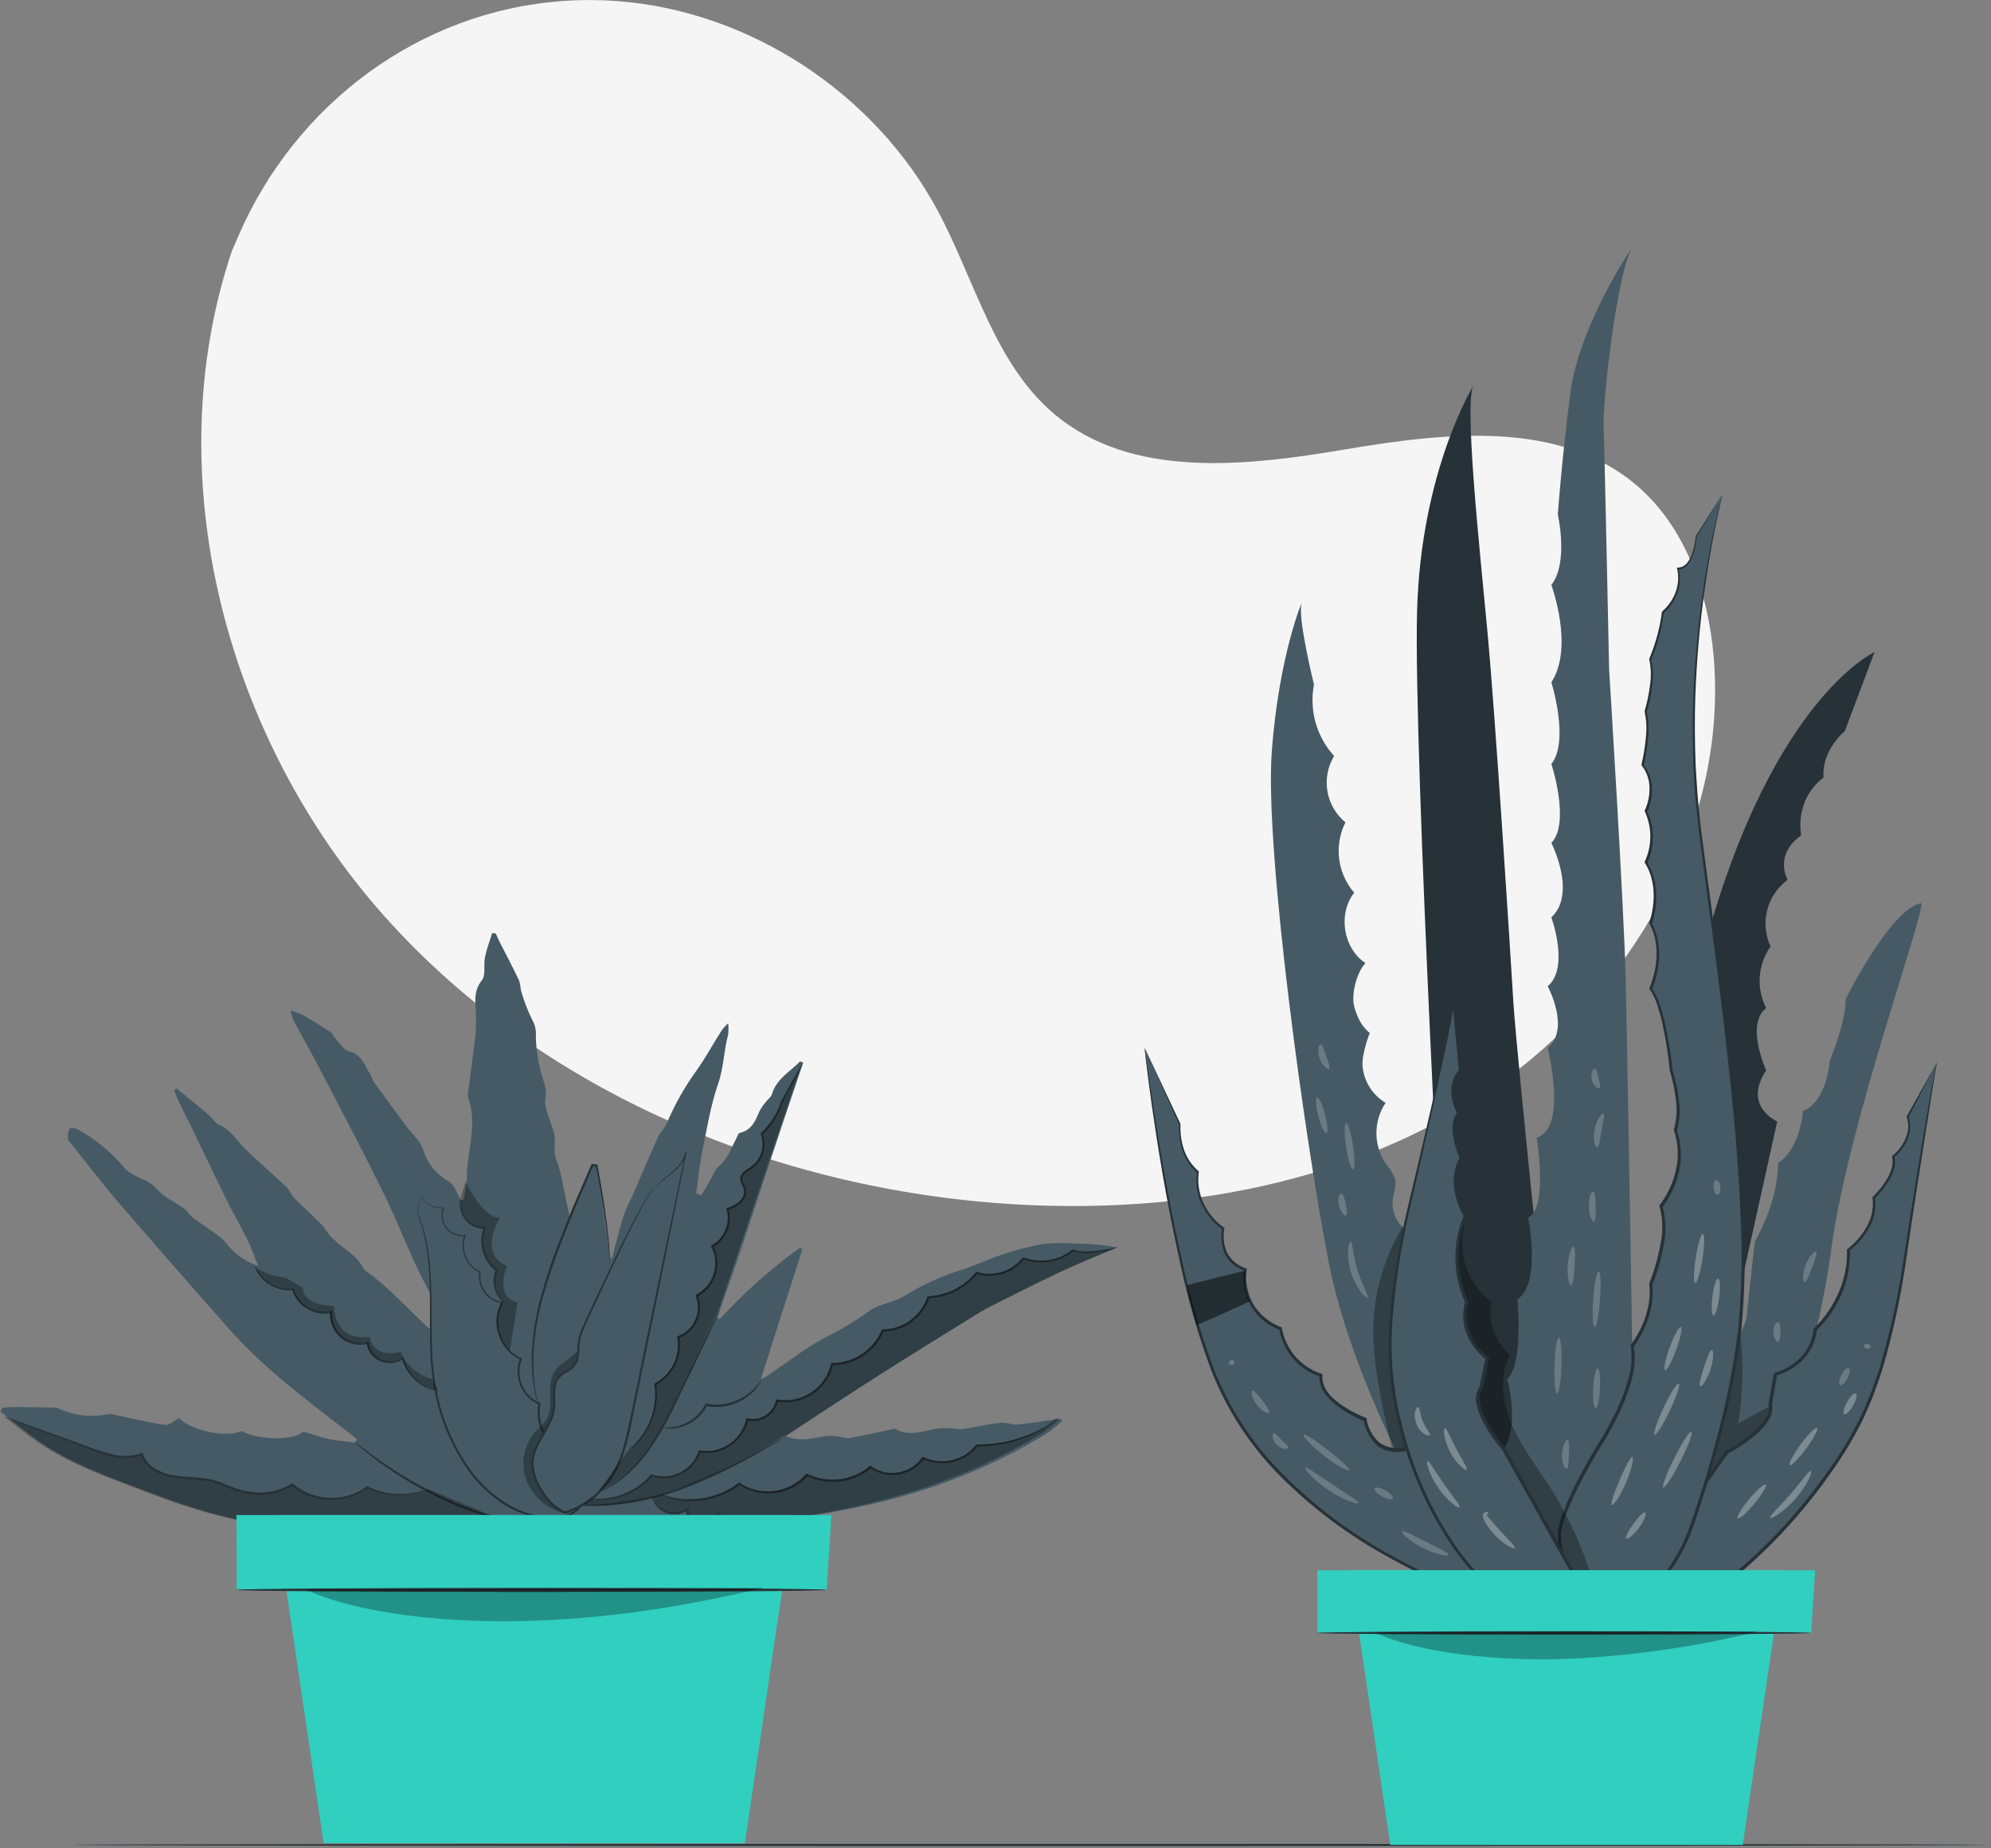 <svg width="294" height="273" viewBox="0 0 294 273" fill="none" xmlns="http://www.w3.org/2000/svg">
<rect x="0" y="0" width="294" height="273" fill="#808080" stroke="none"/>
<g clip-path="url(#clip0_190_486)">
<path d="M34.233 37.096L35.234 34.782C43.69 15.281 61.961 1.703 82.984 0.156C85.688 -0.042 88.403 -0.042 91.108 0.156C110.621 1.606 129.074 13.656 138.434 31.057C143.936 41.288 146.766 53.553 155.573 61.061C167.034 70.811 183.932 68.861 198.684 66.371C213.436 63.882 230.354 61.952 241.769 71.773C248.924 77.928 252.261 87.62 253.055 97.071C255.149 122.09 240.891 146.679 220.389 160.771C199.887 174.863 174.084 179.387 149.316 177.847C114.608 175.656 79.926 161.395 56.654 135.2C33.381 109.005 23.078 70.356 34.233 37.096Z" fill="#F5F5F5"/>
<path d="M293.551 272.486C293.551 272.584 230.263 272.655 152.21 272.655C74.157 272.655 10.856 272.584 10.856 272.486C10.856 272.389 74.15 272.35 152.204 272.35C230.257 272.35 293.551 272.395 293.551 272.486Z" fill="#263238"/>
<path d="M208.142 182C207.318 181.554 206.643 180.877 206.201 180.052C205.758 179.228 205.567 178.291 205.65 177.359C205.761 176.286 206.249 175.214 206.008 174.161C205.701 173.32 205.235 172.545 204.636 171.879C203.736 170.553 203.252 168.989 203.247 167.386C203.241 165.784 203.713 164.216 204.603 162.883C203.703 162.35 202.935 161.622 202.354 160.752C201.773 159.883 201.395 158.894 201.247 157.859C200.896 156.032 202.262 152.561 202.262 152.561C202.262 152.561 200.649 151.495 199.94 148.525C199.523 146.77 200.369 143.552 201.631 142.259C198.339 140.068 197.52 134.933 199.972 131.859C198.751 130.448 197.976 128.707 197.744 126.856C197.513 125.005 197.835 123.127 198.671 121.459C197.263 120.298 196.32 118.669 196.015 116.871C195.709 115.072 196.061 113.224 197.006 111.663C195.722 110.255 194.785 108.567 194.268 106.734C193.751 104.9 193.668 102.972 194.027 101.101C194.027 101.101 191.562 91.15 192.206 89.135C192.492 88.244 188.83 96.655 187.789 111.176C186.749 125.697 192.772 169.026 196.245 186.641C199.718 204.256 211.14 223.983 211.14 223.983L225.671 222.17C225.671 222.17 210.613 196.215 208.792 185.841L208.747 182.708" fill="#455A64"/>
<g opacity="0.3">
<path d="M211.569 186.699C210.717 184.255 208.681 183.228 207.14 181.148C204.142 186.102 202.636 191.813 202.801 197.6C203.036 203.339 204.369 208.968 205.696 214.558L209.865 213.258L211.778 190.326C211.966 189.116 211.895 187.88 211.569 186.699Z" fill="black"/>
</g>
<path d="M283.645 133.386C284.861 133.133 272.848 165.977 270.421 184.457C267.995 202.936 259.442 225.979 256.014 231.718C252.586 237.458 242.908 232.212 242.908 232.212L257.868 194.883L259.117 183.391C259.117 183.391 262.655 177.495 262.525 171.775C262.525 171.775 265.608 170.235 266.252 164.066C266.252 164.066 269.504 163.28 270.213 156.617C270.213 156.617 272.561 151.06 272.535 147.576C272.535 147.55 279.111 134.335 283.645 133.386Z" fill="#455A64"/>
<g opacity="0.3">
<path d="M257.035 197.6C257.478 201.809 257.36 206.058 256.684 210.236L262.499 207.064C262.336 210.268 260.704 213.252 258.544 215.624C256.385 217.997 253.718 219.836 251.077 221.656C252.335 213.127 254.196 204.697 256.645 196.43" fill="black"/>
</g>
<path d="M286.026 156.903C285.791 157.488 283.599 170.846 282.325 179.068C281.219 186.186 279.469 202.098 273.277 212.537C267.085 222.976 258.317 231.614 252.632 235.163C243.831 240.682 236.41 240.597 236.41 240.597L254.973 214.5C254.973 214.5 262.343 210.665 261.406 207.35L262.167 202.936C262.167 202.936 267.488 201.695 268.067 196.313C268.067 196.313 273.27 191.665 272.978 184.613C272.978 184.613 277.394 181.434 276.731 176.904C276.731 176.904 280.289 173.615 279.593 170.865C279.593 170.865 282.845 168.35 281.72 164.983L286.026 156.903Z" fill="#455A64"/>
<path d="M286.026 156.903C285.7 157.521 284.445 159.952 281.824 165.002V164.924C282.161 165.943 282.141 167.046 281.765 168.051C281.339 169.182 280.624 170.182 279.69 170.95L279.742 170.813C279.859 171.36 279.859 171.925 279.742 172.471C279.594 173.034 279.376 173.575 279.092 174.083C278.487 175.161 277.726 176.144 276.835 177.001L276.88 176.865C277.071 178.326 276.805 179.811 276.119 181.116C275.381 182.529 274.345 183.764 273.082 184.736L273.186 184.6C273.232 186.816 272.816 189.018 271.964 191.065C271.111 193.112 269.842 194.959 268.236 196.488L268.301 196.358C268.142 197.938 267.489 199.428 266.434 200.616C265.31 201.847 263.86 202.735 262.252 203.177L262.421 203.001C262.187 204.366 261.927 205.881 261.66 207.408V207.311C261.751 207.742 261.75 208.188 261.658 208.619C261.566 209.05 261.385 209.457 261.127 209.813C260.656 210.538 260.087 211.195 259.436 211.763C258.107 212.908 256.657 213.902 255.11 214.727L255.195 214.656C249.451 222.742 243.174 231.556 236.631 240.779L236.436 240.389C237.187 240.369 237.936 240.306 238.68 240.201C242.146 239.694 245.512 238.652 248.658 237.113C251.718 235.646 254.563 233.768 257.113 231.53C261.975 227.295 266.3 222.482 269.992 217.197C271.744 214.765 273.297 212.196 274.636 209.514C275.842 206.96 276.857 204.321 277.674 201.617C279.109 196.726 280.217 191.744 280.991 186.706C282.377 177.476 283.625 170.014 284.51 164.872C284.952 162.272 285.31 160.322 285.564 158.951C285.694 158.301 285.798 157.761 285.882 157.417C285.915 157.242 285.963 157.07 286.026 156.903C286.026 156.903 285.525 159.744 284.725 164.905C283.925 170.066 282.708 177.515 281.368 186.758C280.618 191.808 279.531 196.802 278.116 201.708C277.3 204.438 276.283 207.104 275.072 209.683C273.73 212.389 272.172 214.982 270.415 217.438C266.71 222.761 262.365 227.61 257.478 231.874C254.887 234.146 251.995 236.051 248.885 237.536C245.678 239.1 242.246 240.153 238.712 240.656C237.943 240.765 237.167 240.828 236.39 240.844H235.902L236.189 240.448C242.732 231.25 249.022 222.423 254.772 214.337V214.298L254.824 214.266C256.34 213.464 257.76 212.493 259.058 211.373C259.676 210.84 260.218 210.226 260.671 209.547C260.897 209.244 261.056 208.897 261.139 208.529C261.221 208.16 261.226 207.779 261.153 207.408V207.363V207.35C261.419 205.816 261.686 204.301 261.92 202.936V202.806L262.063 202.761C263.583 202.342 264.955 201.507 266.024 200.349C267.028 199.23 267.65 197.821 267.8 196.326V196.254L267.859 196.196C271.189 192.946 272.913 188.539 272.724 184.626V184.535L272.802 184.476C274.023 183.54 275.028 182.352 275.749 180.992C276.416 179.752 276.68 178.334 276.503 176.936V176.8L276.562 176.741C277.433 175.912 278.178 174.959 278.773 173.914C279.039 173.429 279.244 172.914 279.385 172.38C279.492 171.874 279.492 171.352 279.385 170.846V170.761L279.45 170.709C280.353 169.977 281.05 169.023 281.472 167.94C281.843 166.987 281.873 165.936 281.557 164.963V164.918V164.879L286.026 156.903Z" fill="#263238"/>
<path d="M217.664 56.791C217.664 56.791 209.774 69.413 209.247 90.448C208.721 111.482 213.456 198.731 213.456 198.731L219.511 216.665L230.036 213.506C230.036 213.506 223.973 156.449 223.453 147.771C222.933 139.094 220.786 105.437 219.622 93.08C218.458 80.724 216.09 58.636 217.664 56.791Z" fill="#263238"/>
<path d="M169.024 154.758C169.024 154.758 172.972 188.422 179.704 203.937C191.113 230.243 227.187 238.764 227.187 238.764L208.09 213.85C208.09 213.85 202.886 215.93 201.585 209.683C201.585 209.683 194.554 207.083 195.081 203.183C193.547 202.691 192.177 201.788 191.121 200.572C190.065 199.356 189.362 197.874 189.09 196.287C187.349 195.657 185.88 194.445 184.932 192.857C183.983 191.268 183.614 189.4 183.887 187.57C183.887 187.57 179.815 186.498 180.634 181.519C180.634 181.519 176.153 178.62 176.901 173.147C176.901 173.147 174 171.073 174.247 166.101L169.024 154.758Z" fill="#455A64"/>
<path d="M169.024 154.758L174.319 166.023C174.255 167.234 174.407 168.447 174.767 169.604C175.161 170.904 175.917 172.066 176.946 172.952L177.018 173.01V173.088C176.816 174.582 177.02 176.102 177.61 177.489C178.278 179.013 179.345 180.329 180.699 181.298L180.797 181.369V181.473C180.567 182.648 180.699 183.865 181.174 184.964C181.453 185.519 181.84 186.014 182.312 186.418C182.785 186.822 183.333 187.128 183.926 187.317L184.082 187.362V187.518C183.85 189.256 184.178 191.023 185.018 192.562C185.97 194.15 187.433 195.367 189.168 196.014L189.285 196.059V196.176C189.565 197.679 190.223 199.087 191.198 200.265C192.232 201.484 193.582 202.395 195.1 202.897L195.289 202.956V203.138C195.12 204.6 196.121 205.998 197.37 206.973C198.671 207.992 200.118 208.81 201.663 209.397L201.787 209.443V209.566C201.999 210.968 202.713 212.246 203.797 213.161C204.415 213.551 205.116 213.791 205.844 213.86C206.571 213.929 207.305 213.825 207.986 213.557L208.155 213.499L208.265 213.635L227.356 238.563L227.798 239.141L227.102 238.953L225.658 238.576C218.541 236.534 211.68 233.688 205.208 230.093C199.154 226.811 193.62 222.651 188.784 217.75C184.403 213.274 180.987 207.946 178.748 202.098C176.882 197.011 175.38 191.798 174.254 186.498C172.094 176.8 170.891 168.844 170.091 163.351C169.707 160.602 169.44 158.47 169.258 157.014C169.174 156.299 169.115 155.753 169.07 155.363C169.024 154.973 169.03 154.778 169.024 154.797C169.017 154.817 169.07 154.992 169.122 155.356C169.174 155.72 169.252 156.292 169.356 157.001C169.57 158.463 169.883 160.595 170.286 163.325C171.144 168.805 172.4 176.748 174.598 186.42C175.747 191.703 177.269 196.899 179.151 201.968C181.386 207.756 184.784 213.026 189.136 217.451C193.946 222.339 199.454 226.487 205.481 229.762C211.921 233.339 218.747 236.174 225.827 238.212L227.245 238.589L226.991 238.979L207.92 214.038L208.194 214.116C207.44 214.413 206.626 214.526 205.82 214.447C205.014 214.368 204.238 214.099 203.556 213.661C202.377 212.671 201.6 211.284 201.371 209.761L201.514 209.93C199.914 209.301 198.42 208.431 197.084 207.35C196.42 206.838 195.854 206.21 195.412 205.497C194.974 204.783 194.778 203.947 194.853 203.112L195.016 203.352C193.403 202.831 191.968 201.869 190.872 200.577C189.851 199.339 189.166 197.859 188.882 196.28L189.019 196.443C187.228 195.806 185.717 194.564 184.744 192.933C183.772 191.301 183.4 189.382 183.691 187.505L183.828 187.707C183.186 187.502 182.592 187.17 182.08 186.731C181.568 186.292 181.15 185.755 180.849 185.152C180.35 183.985 180.214 182.694 180.459 181.447L180.537 181.616C179.132 180.605 178.026 179.233 177.337 177.645C176.739 176.208 176.537 174.637 176.751 173.095L176.81 173.231C175.738 172.304 174.957 171.088 174.559 169.728C174.194 168.542 174.046 167.3 174.123 166.062V166.114L169.024 154.758Z" fill="#263238"/>
<path d="M276.802 96.31C276.802 96.31 260.574 103.681 250.739 143.559C246.687 159.984 256.281 193.407 256.281 193.407L262.434 165.639C262.434 165.639 257.283 163.416 260.801 158.086C260.801 158.086 257.686 151.274 260.801 148.889C260.07 147.457 259.743 145.852 259.858 144.248C259.973 142.644 260.524 141.102 261.452 139.789C260.671 138.111 260.495 136.215 260.954 134.423C261.413 132.63 262.478 131.051 263.969 129.954C263.969 129.954 261.855 126.301 265.972 123.383C265.972 123.383 264.873 118.183 269.283 114.835C269.283 114.835 268.704 111.312 272.412 107.984L276.802 96.31Z" fill="#263238"/>
<path d="M240.82 36.953C241.47 35.718 233.19 47.853 231.876 58.11C230.562 68.367 230.036 75.992 230.036 75.992C230.036 75.992 231.662 83.141 229.079 86.391C229.079 86.391 232.475 95.615 229.079 100.769C229.079 100.769 231.798 109.447 229.079 112.84C229.079 112.84 231.935 121.517 229.079 124.501C229.079 124.501 232.884 131.963 229.079 135.492C229.079 135.492 231.798 142.948 228.539 145.665C228.539 145.665 231.935 151.97 228.539 154.765C228.539 154.765 231.525 166.666 226.913 168.025C226.913 168.025 228.631 178.464 225.665 179.822C225.665 179.822 227.616 189.722 224.058 191.893C224.058 191.893 225.008 201.389 222.568 203.697C222.568 203.697 224.468 210.749 222.022 214.006C219.576 217.262 223.453 235.579 223.453 235.579H238.803L241.405 221.734C241.405 221.734 240.319 155.272 240.052 144.423C239.786 133.575 237.607 98.846 237.607 98.846C237.607 98.846 236.956 66.84 236.794 63.044C236.631 59.248 238.712 41.119 240.82 36.953Z" fill="#455A64"/>
<path d="M254.323 73.034C254.323 73.034 247.649 96.98 250.986 122.739C254.323 148.499 259.481 180.934 256.45 199.725C254.954 208.415 252.739 216.966 249.828 225.29C248.67 228.653 246.856 231.754 244.491 234.412C242.127 237.071 239.258 239.235 236.052 240.779C236.052 240.779 229.151 230.555 230.361 225.595C231.571 220.636 236.605 212.751 236.605 212.751C236.605 212.751 242.192 203.97 240.982 198.815C240.982 198.815 244.319 194.571 243.708 189.715C243.708 189.715 246.739 182.442 245.223 178.197C245.223 178.197 249.471 173.043 247.35 166.985C247.35 166.985 248.56 164.255 246.739 158.197C246.739 158.197 245.835 148.798 243.708 146.068C243.708 146.068 246.114 140.868 243.708 136.448C243.708 136.448 245.575 131.391 243.057 127.445C243.607 126.257 243.892 124.962 243.892 123.653C243.892 122.343 243.607 121.049 243.057 119.86C243.057 119.86 244.957 116.07 242.589 113.067C242.589 113.067 243.851 108.01 243.057 105.17C243.057 105.17 244.547 100.269 243.708 97.428C244.633 95.202 245.261 92.864 245.575 90.473C245.575 90.473 248.736 87.945 247.793 83.973C247.793 83.973 250.004 84.285 250.479 79.235L254.323 73.034Z" fill="#455A64"/>
<path d="M254.323 73.034C254.076 73.437 252.957 75.302 250.537 79.3C250.461 80.217 250.278 81.123 249.991 81.998C249.827 82.493 249.576 82.955 249.25 83.362C249.074 83.591 248.85 83.778 248.593 83.909C248.337 84.04 248.055 84.114 247.767 84.123L247.871 84.006C248.139 85.129 248.099 86.304 247.754 87.406C247.343 88.639 246.611 89.74 245.633 90.597L245.679 90.519C245.378 92.92 244.75 95.269 243.812 97.5V97.409C244.1 98.669 244.151 99.972 243.961 101.25C243.805 102.596 243.537 103.927 243.161 105.228V105.144C243.445 106.424 243.513 107.742 243.363 109.044C243.242 110.418 243.024 111.782 242.713 113.126V112.983C243.45 113.929 243.875 115.081 243.929 116.278C243.989 117.544 243.744 118.806 243.213 119.957V119.801C243.778 121.015 244.071 122.337 244.071 123.675C244.071 125.014 243.778 126.336 243.213 127.549V127.361C244.833 129.896 244.931 133.399 243.909 136.532V136.376C245.438 139.191 245.275 142.935 243.909 146.179V145.964C244.492 146.814 244.931 147.754 245.21 148.746C245.525 149.743 245.788 150.757 245.997 151.782C246.438 153.9 246.773 156.039 246.999 158.19V158.151C247.428 159.548 247.733 160.979 247.91 162.429C248.144 163.988 248.039 165.58 247.604 167.095V166.933C248.246 168.804 248.376 170.812 247.981 172.75C247.574 174.79 246.709 176.71 245.451 178.366L245.49 178.139C246.017 180.047 246.073 182.055 245.653 183.989C245.288 185.99 244.726 187.949 243.974 189.839V189.722C244.345 192.842 243.2 196.222 241.197 198.991L241.243 198.783C241.525 200.564 241.389 202.387 240.846 204.107C240.349 205.835 239.696 207.514 238.895 209.124C238.106 210.761 237.218 212.348 236.234 213.876C235.298 215.43 234.393 217.022 233.541 218.647C232.682 220.279 231.918 221.959 231.252 223.678C231.109 224.12 230.94 224.549 230.816 224.978L230.634 225.628L230.536 226.278C230.494 226.728 230.494 227.18 230.536 227.63C230.614 228.079 230.653 228.54 230.764 228.988C231.221 230.811 231.876 232.579 232.715 234.26C233.536 235.974 234.448 237.642 235.447 239.258L236.052 240.22L236.208 240.454L236.286 240.578C236.579 240.662 235.922 240.533 236.013 240.526L236.078 240.493L236.579 240.234C237.229 239.902 237.88 239.512 238.53 239.122C239.804 238.332 241.005 237.432 242.121 236.431C244.347 234.46 246.225 232.129 247.676 229.535C249.165 226.98 249.978 224.139 250.895 221.364C251.812 218.588 252.612 215.793 253.347 213.018C254.847 207.582 255.953 202.044 256.658 196.45C257.169 191.068 257.3 185.658 257.048 180.258C256.658 169.695 255.552 159.699 254.447 150.358C253.341 141.018 252.099 132.346 251.077 124.41C250.798 122.46 250.635 120.477 250.427 118.56C250.219 116.642 250.173 114.809 250.056 113.009C249.946 109.401 249.926 106.002 250.056 102.823C250.264 97.383 250.772 91.958 251.578 86.573C252.229 82.147 252.944 78.741 253.471 76.44C253.731 75.296 253.952 74.425 254.121 73.84C254.199 73.554 254.258 73.34 254.304 73.19L254.375 72.969C254.304 73.281 254.076 74.269 253.582 76.472C253.087 78.773 252.417 82.18 251.786 86.606C251.015 91.98 250.533 97.391 250.342 102.817C250.225 105.989 250.251 109.389 250.381 112.983C250.498 114.777 250.589 116.629 250.765 118.521C250.941 120.412 251.149 122.349 251.416 124.326C252.456 132.255 253.692 140.933 254.843 150.273C255.995 159.614 257.1 169.611 257.51 180.173C257.765 185.592 257.639 191.022 257.133 196.423C256.43 202.042 255.324 207.603 253.822 213.063C253.081 215.852 252.255 218.641 251.364 221.436C250.472 224.23 249.627 227.084 248.111 229.697C246.637 232.341 244.726 234.717 242.459 236.723C241.321 237.743 240.096 238.661 238.797 239.467C238.147 239.863 237.496 240.259 236.794 240.598L236.28 240.864L236.221 240.896C236.26 240.935 235.571 240.708 235.857 240.773L235.779 240.656L235.623 240.409L235.011 239.44C234.001 237.808 233.08 236.122 232.254 234.39C231.413 232.675 230.759 230.875 230.302 229.021C230.192 228.553 230.146 228.072 230.068 227.597C230.026 227.113 230.026 226.626 230.068 226.141L230.179 225.413L230.367 224.731C230.491 224.269 230.666 223.834 230.816 223.385C231.487 221.645 232.26 219.945 233.132 218.296C233.984 216.658 234.901 215.046 235.844 213.499C236.817 211.982 237.699 210.408 238.485 208.786C239.267 207.202 239.907 205.551 240.397 203.853C240.922 202.212 241.055 200.472 240.787 198.77V198.659L240.852 198.568C242.804 195.923 243.896 192.608 243.539 189.657V189.592V189.533C244.281 187.672 244.835 185.74 245.191 183.768C245.594 181.923 245.547 180.008 245.054 178.184L245.015 178.068L245.093 177.964C246.303 176.367 247.137 174.519 247.532 172.555C247.916 170.694 247.795 168.764 247.181 166.965V166.894V166.803C247.583 165.361 247.678 163.851 247.461 162.37C247.288 160.945 246.992 159.538 246.576 158.164V158.125C246.359 155.987 246.033 153.861 245.601 151.755C245.393 150.746 245.135 149.748 244.827 148.765C244.565 147.818 244.15 146.92 243.597 146.107L243.526 146.009L243.578 145.893C244.879 142.773 245.048 139.126 243.578 136.448L243.539 136.376V136.292C244.534 133.269 244.443 129.85 242.888 127.452L242.83 127.367L242.875 127.263C243.415 126.101 243.695 124.834 243.695 123.552C243.695 122.27 243.415 121.003 242.875 119.84L242.843 119.769L242.882 119.691C243.383 118.593 243.619 117.393 243.571 116.187C243.523 115.057 243.126 113.969 242.433 113.074L242.387 113.015V112.937C242.699 111.611 242.916 110.264 243.038 108.907C243.185 107.643 243.124 106.363 242.856 105.118V105.072V105.033C243.227 103.757 243.494 102.453 243.656 101.133C243.845 99.891 243.803 98.624 243.532 97.396V97.35V97.311C244.466 95.103 245.096 92.779 245.405 90.402V90.35L245.444 90.317C246.392 89.493 247.104 88.432 247.506 87.243C247.848 86.179 247.895 85.043 247.643 83.954L247.61 83.837H247.819C248.072 83.823 248.319 83.755 248.544 83.638C248.768 83.52 248.965 83.355 249.119 83.154C249.43 82.765 249.672 82.325 249.835 81.855C250.124 80.995 250.311 80.105 250.394 79.203L254.323 73.034Z" fill="#263238"/>
<g opacity="0.3">
<path d="M236.657 239.85C235.428 232.654 232.774 225.775 228.852 219.615C226.9 216.606 224.695 213.765 223.277 210.476C221.859 207.187 221.326 203.326 222.959 200.076C221.854 199.133 221.02 197.915 220.54 196.545C220.06 195.175 219.952 193.702 220.227 192.276C218.481 190.972 217.174 189.168 216.477 187.105C215.78 185.041 215.727 182.814 216.324 180.719L211.869 178.1L211.439 191.529L213.065 212.771L222.217 227.376L236.657 239.85Z" fill="black"/>
</g>
<path d="M214.561 149.019C214.561 149.669 211.641 162.871 209.774 170.976C208.161 177.996 203.881 193.421 205.754 205.426C207.628 217.432 213.417 229.06 220.253 234.579C228.904 241.566 236.976 240.767 236.976 240.767L222.016 214.019C222.016 214.019 216.597 207.721 218.685 205.01L219.615 200.636C219.615 200.636 215.14 197.509 216.597 192.296C216.597 192.296 213.469 186.043 216.389 179.582C216.389 179.582 213.469 174.993 215.739 171.035C215.739 171.035 213.651 166.654 215.323 164.359C215.323 164.359 213.235 160.817 215.531 158.106L214.561 149.019Z" fill="#455A64"/>
<path d="M214.561 149.019C214.646 149.708 214.978 152.425 215.661 158.08V158.119V158.152C215.006 158.94 214.641 159.929 214.627 160.953C214.625 162.115 214.921 163.258 215.485 164.275L215.524 164.353L215.479 164.418C215.196 164.85 215.007 165.337 214.926 165.848C214.857 166.398 214.857 166.955 214.926 167.505C215.095 168.694 215.435 169.852 215.934 170.944L215.966 171.022L215.927 171.093C215.246 172.325 214.966 173.738 215.127 175.136C215.289 176.667 215.781 178.144 216.571 179.465L216.623 179.55L216.584 179.634C215.753 181.629 215.345 183.773 215.384 185.934C215.423 188.094 215.909 190.222 216.812 192.186V192.257V192.329C216.403 193.774 216.46 195.311 216.975 196.723C217.535 198.197 218.5 199.483 219.759 200.434L219.876 200.525V200.662C219.596 202.014 219.277 203.515 218.952 205.036V205.088L218.919 205.127C218.713 205.443 218.576 205.8 218.517 206.173C218.457 206.546 218.477 206.927 218.575 207.292C218.742 208.09 219.018 208.862 219.394 209.586C220.188 211.106 221.148 212.534 222.256 213.844C226.887 222.125 231.948 231.173 237.216 240.591L237.405 240.936H237.021C235.457 241.005 233.89 240.878 232.358 240.559C228.834 239.849 225.486 238.446 222.51 236.431C219.597 234.514 217.066 232.074 215.043 229.236C211.257 223.893 208.478 217.907 206.841 211.569C206.033 208.626 205.491 205.618 205.221 202.579C205.016 199.713 205.04 196.835 205.293 193.973C205.766 188.847 206.596 183.76 207.777 178.75C209.969 169.585 211.68 162.156 212.812 157.014C213.378 154.453 213.82 152.464 214.113 151.093C214.373 149.877 214.49 149.312 214.548 149.019C214.548 149.2 214.531 149.381 214.496 149.559C214.438 149.91 214.347 150.43 214.21 151.112C213.95 152.471 213.56 154.479 212.987 157.053C211.888 162.201 210.256 169.657 208.103 178.828C206.95 183.826 206.146 188.897 205.696 194.006C205.447 196.846 205.43 199.703 205.644 202.547C205.924 205.557 206.468 208.537 207.27 211.452C208.894 217.745 211.649 223.692 215.401 229.002C217.395 231.79 219.887 234.188 222.751 236.074C225.675 238.05 228.962 239.426 232.423 240.123C233.908 240.432 235.427 240.557 236.943 240.494L236.748 240.864L221.801 214.11V214.149C220.671 212.81 219.694 211.349 218.887 209.794C218.493 209.028 218.204 208.213 218.028 207.37C217.922 206.943 217.906 206.498 217.983 206.065C218.059 205.632 218.225 205.219 218.471 204.854L218.425 204.945C218.75 203.424 219.076 201.923 219.362 200.571L219.446 200.792C218.124 199.791 217.11 198.44 216.519 196.892C215.979 195.397 215.924 193.771 216.363 192.244V192.394C215.44 190.376 214.947 188.19 214.914 185.972C214.882 183.754 215.311 181.554 216.175 179.511V179.68C215.36 178.311 214.856 176.78 214.698 175.195C214.539 173.728 214.841 172.249 215.563 170.963V171.106C215.054 169.981 214.715 168.788 214.555 167.564C214.48 166.987 214.48 166.404 214.555 165.828C214.65 165.28 214.859 164.758 215.166 164.294V164.437C214.587 163.375 214.291 162.182 214.308 160.973C214.332 159.9 214.722 158.868 215.414 158.048V158.126C214.9 152.432 214.646 149.715 214.561 149.019Z" fill="#263238"/>
<path d="M257.348 272.486H205.293L199.322 231.933H263.319L257.348 272.486Z" fill="#30CFC0"/>
<path d="M194.547 241.182L194.521 231.933H268.041L267.455 241.182H194.547Z" fill="#30CFC0"/>
<path d="M267.455 241.182C267.455 241.319 251.11 241.429 230.953 241.429C210.795 241.429 194.45 241.319 194.45 241.182C194.45 241.046 210.789 240.929 230.953 240.929C251.116 240.929 267.455 241.046 267.455 241.182Z" fill="#263238"/>
<g opacity="0.3">
<path d="M203.003 241.111C209.508 244.159 220.949 245.381 231.447 245.011C240.96 244.6 250.408 243.239 259.65 240.948L203.003 241.111Z" fill="black"/>
</g>
<g opacity="0.3">
<path d="M241.021 215.208C241.288 215.293 240.95 217.022 240.104 218.998C239.259 220.974 238.251 222.423 238.003 222.293C237.756 222.163 238.342 220.538 239.168 218.601C239.994 216.664 240.755 215.15 241.021 215.208Z" fill="white"/>
</g>
<g opacity="0.3">
<path d="M249.77 211.458C250.024 211.588 249.295 213.532 248.144 215.807C246.993 218.082 245.867 219.817 245.614 219.707C245.36 219.596 246.088 217.64 247.24 215.365C248.391 213.09 249.49 211.335 249.77 211.458Z" fill="white"/>
</g>
<g opacity="0.3">
<path d="M247.91 204.34C248.163 204.457 247.565 206.251 246.576 208.338C245.588 210.424 244.579 212.017 244.326 211.9C244.072 211.783 244.67 209.989 245.659 207.902C246.648 205.816 247.656 204.217 247.91 204.34Z" fill="white"/>
</g>
<g opacity="0.3">
<path d="M248.196 196.007C248.463 196.105 248.15 197.606 247.506 199.368C246.862 201.129 246.127 202.468 245.867 202.364C245.607 202.26 245.913 200.752 246.557 199.004C247.201 197.255 247.936 195.916 248.196 196.007Z" fill="white"/>
</g>
<g opacity="0.3">
<path d="M252.788 199.394C253.061 199.439 253.068 200.759 252.573 202.28C252.079 203.801 251.305 204.88 251.058 204.743C250.811 204.607 251.142 203.411 251.604 201.968C252.066 200.525 252.508 199.348 252.788 199.394Z" fill="white"/>
</g>
<g opacity="0.3">
<path d="M253.705 188.857C253.985 188.89 254.056 190.157 253.868 191.633C253.679 193.108 253.302 194.311 253.022 194.279C252.742 194.246 252.671 192.978 252.86 191.503C253.048 190.027 253.425 188.818 253.705 188.857Z" fill="white"/>
</g>
<g opacity="0.3">
<path d="M242.947 223.392C243.181 223.535 242.817 224.575 242.03 225.654C241.243 226.733 240.365 227.396 240.15 227.207C239.935 227.019 240.456 226.089 241.21 225.056C241.965 224.022 242.706 223.249 242.947 223.392Z" fill="white"/>
</g>
<g opacity="0.3">
<path d="M251.461 182.24C251.734 182.279 251.708 183.937 251.396 185.939C251.084 187.941 250.609 189.52 250.336 189.481C250.063 189.442 250.082 187.785 250.394 185.783C250.707 183.781 251.181 182.195 251.461 182.24Z" fill="white"/>
</g>
<g opacity="0.3">
<path d="M260.743 219.271C260.958 219.446 260.203 220.714 259.065 222.086C257.926 223.457 256.814 224.439 256.6 224.257C256.385 224.075 257.139 222.82 258.278 221.442C259.416 220.064 260.528 219.089 260.743 219.271Z" fill="white"/>
</g>
<g opacity="0.3">
<path d="M267.429 217.25C267.67 217.367 266.883 219.375 265.146 221.351C263.41 223.327 261.543 224.393 261.393 224.172C261.244 223.951 262.753 222.573 264.385 220.688C266.018 218.803 267.169 217.1 267.429 217.25Z" fill="white"/>
</g>
<g opacity="0.3">
<path d="M268.321 210.912C268.542 211.081 267.82 212.446 266.701 213.967C265.582 215.488 264.489 216.567 264.262 216.418C264.034 216.268 264.763 214.884 265.881 213.363C267 211.842 268.093 210.75 268.321 210.912Z" fill="white"/>
</g>
<g opacity="0.3">
<path d="M274.044 205.809C274.292 205.946 274.109 206.739 273.635 207.59C273.16 208.442 272.587 209.02 272.334 208.89C272.08 208.76 272.269 207.954 272.744 207.103C273.218 206.251 273.797 205.673 274.044 205.809Z" fill="white"/>
</g>
<g opacity="0.3">
<path d="M215.531 222.645C215.355 222.853 213.742 221.728 212.382 219.759C211.023 217.789 210.529 215.891 210.782 215.8C211.036 215.709 211.927 217.334 213.215 219.18C214.503 221.026 215.726 222.43 215.531 222.645Z" fill="white"/>
</g>
<g opacity="0.3">
<path d="M211.114 211.978C211.043 212.095 210.73 212.062 210.327 211.796C209.804 211.44 209.401 210.935 209.169 210.346C208.919 209.765 208.847 209.123 208.961 208.5C209.065 208.026 209.267 207.785 209.397 207.811C209.677 207.889 209.644 208.89 210.106 209.956C210.568 211.022 211.264 211.731 211.114 211.978Z" fill="white"/>
</g>
<g opacity="0.3">
<path d="M216.597 217.1C216.415 217.295 215.069 216.268 214.126 214.461C213.183 212.654 213.091 210.97 213.358 210.931C213.625 210.892 214.152 212.335 215.03 213.986C215.908 215.637 216.773 216.911 216.597 217.1Z" fill="white"/>
</g>
<g opacity="0.3">
<path d="M223.681 228.651C223.531 228.878 221.977 228.111 220.572 226.545C219.957 225.881 219.444 225.129 219.05 224.315C218.955 224.111 218.938 223.88 219.004 223.665C219.039 223.572 219.098 223.49 219.176 223.428C219.254 223.366 219.348 223.327 219.446 223.314C219.506 223.303 219.568 223.308 219.625 223.329C219.682 223.349 219.732 223.385 219.772 223.431C219.817 223.503 219.772 223.555 219.772 223.568C219.772 223.581 219.615 223.6 219.57 223.691C219.524 223.782 219.537 223.808 219.537 223.802C219.537 223.795 219.596 223.899 219.68 223.997C220.071 224.439 220.676 225.16 221.326 225.882C222.633 227.325 223.843 228.41 223.681 228.651Z" fill="white"/>
</g>
<g opacity="0.2">
<path d="M230.192 197.554C230.471 197.554 230.64 199.413 230.575 201.688C230.51 203.963 230.231 205.803 229.925 205.79C229.619 205.777 229.476 203.937 229.541 201.662C229.606 199.387 229.905 197.548 230.192 197.554Z" fill="white"/>
</g>
<g opacity="0.2">
<path d="M236.065 187.765C236.345 187.765 236.436 189.644 236.273 191.919C236.111 194.194 235.753 196.02 235.473 196.001C235.194 195.981 235.096 194.122 235.259 191.847C235.421 189.572 235.785 187.746 236.065 187.765Z" fill="white"/>
</g>
<g opacity="0.2">
<path d="M235.623 208C235.343 208 235.181 206.654 235.259 205.023C235.337 203.391 235.636 202.078 235.909 202.098C236.182 202.117 236.351 203.443 236.267 205.075C236.182 206.706 235.902 208 235.623 208Z" fill="white"/>
</g>
<g opacity="0.2">
<path d="M232.345 184.145C232.624 184.203 232.605 185.445 232.507 186.998C232.41 188.552 232.273 189.793 231.987 189.813C231.701 189.832 231.395 188.545 231.492 186.933C231.59 185.321 232.071 184.093 232.345 184.145Z" fill="white"/>
</g>
<g opacity="0.2">
<path d="M235.239 175.981C235.519 176.026 235.597 177.001 235.629 178.178C235.662 179.354 235.629 180.33 235.35 180.382C235.07 180.434 234.647 179.478 234.615 178.204C234.582 176.93 234.966 175.935 235.239 175.981Z" fill="white"/>
</g>
<g opacity="0.2">
<path d="M231.31 216.944C231.044 217.003 230.608 216.034 230.66 214.767C230.712 213.499 231.226 212.563 231.486 212.648C231.746 212.732 231.714 213.681 231.675 214.806C231.636 215.93 231.59 216.886 231.31 216.944Z" fill="white"/>
</g>
<g opacity="0.2">
<path d="M200.603 221.994C200.499 222.248 198.411 221.598 196.193 220.109C193.975 218.621 192.557 216.963 192.746 216.775C192.934 216.586 194.612 217.847 196.752 219.264C198.892 220.681 200.72 221.734 200.603 221.994Z" fill="white"/>
</g>
<g opacity="0.2">
<path d="M190.209 213.811C190.176 213.941 189.962 214.025 189.63 213.986C189.209 213.904 188.822 213.698 188.518 213.395C188.215 213.091 188.008 212.704 187.926 212.283C187.88 211.952 187.971 211.737 188.101 211.705C188.381 211.653 188.752 212.179 189.24 212.673C189.728 213.167 190.261 213.531 190.209 213.811Z" fill="white"/>
</g>
<g opacity="0.2">
<path d="M199.231 217.139C199.074 217.366 197.357 216.456 195.477 214.994C193.598 213.531 192.303 212.095 192.485 211.887C192.668 211.679 194.255 212.758 196.102 214.194C197.949 215.631 199.393 216.905 199.231 217.139Z" fill="white"/>
</g>
<g opacity="0.2">
<path d="M205.663 221.325C205.527 221.572 204.811 221.435 204.07 221.019C203.328 220.603 202.84 220.077 202.977 219.83C203.114 219.583 203.823 219.719 204.564 220.135C205.306 220.551 205.8 221.084 205.663 221.325Z" fill="white"/>
</g>
<g opacity="0.2">
<path d="M213.905 229.645C213.826 229.905 212.057 229.645 210.106 228.637C208.155 227.63 206.854 226.408 207.029 226.187C207.205 225.966 208.694 226.798 210.561 227.734C212.428 228.67 213.996 229.365 213.905 229.645Z" fill="white"/>
</g>
<g opacity="0.2">
<path d="M201.93 191.646C201.819 191.731 201.403 191.412 200.902 190.749C200.263 189.876 199.779 188.9 199.471 187.863C199.154 186.826 199.02 185.742 199.074 184.659C199.126 183.833 199.302 183.359 199.432 183.359C199.731 183.359 199.757 185.309 200.447 187.577C201.136 189.846 202.164 191.471 201.93 191.646Z" fill="white"/>
</g>
<g opacity="0.2">
<path d="M198.06 176.28C198.346 176.28 198.541 176.995 198.71 177.821C198.879 178.646 199.009 179.374 198.756 179.504C198.502 179.634 197.93 179.017 197.715 178.042C197.5 177.067 197.78 176.261 198.06 176.28Z" fill="white"/>
</g>
<g opacity="0.2">
<path d="M198.769 165.893C199.048 165.847 199.504 167.342 199.79 169.221C200.076 171.099 200.089 172.659 199.79 172.705C199.491 172.75 199.055 171.255 198.769 169.377C198.483 167.498 198.496 165.938 198.769 165.893Z" fill="white"/>
</g>
<g opacity="0.2">
<path d="M194.482 162.123C194.756 162.052 195.282 163.157 195.66 164.6C196.037 166.043 196.128 167.258 195.855 167.33C195.582 167.401 195.061 166.296 194.677 164.853C194.294 163.41 194.242 162.195 194.482 162.123Z" fill="white"/>
</g>
<g opacity="0.2">
<path d="M195.022 154.251C195.308 154.251 195.497 155.07 195.822 155.98C196.147 156.89 196.473 157.651 196.258 157.839C196.043 158.028 195.243 157.43 194.86 156.312C194.476 155.194 194.749 154.225 195.022 154.251Z" fill="white"/>
</g>
<g opacity="0.2">
<path d="M236.761 164.45C237.015 164.58 236.722 165.666 236.488 166.992C236.254 168.318 236.137 169.429 235.837 169.461C235.538 169.494 235.187 168.292 235.473 166.81C235.759 165.328 236.54 164.333 236.761 164.45Z" fill="white"/>
</g>
<g opacity="0.2">
<path d="M235.532 157.839C235.811 157.917 235.857 158.548 236.033 159.237C236.208 159.926 236.423 160.537 236.215 160.719C236.111 160.803 235.889 160.758 235.649 160.543C235.343 160.255 235.132 159.881 235.044 159.471C234.944 159.064 234.964 158.638 235.102 158.242C235.226 157.95 235.402 157.8 235.532 157.839Z" fill="white"/>
</g>
<g opacity="0.2">
<path d="M253.438 174.311C253.718 174.311 253.985 174.753 254.037 175.344C254.089 175.936 253.9 176.436 253.621 176.462C253.341 176.488 253.074 176.02 253.022 175.429C252.97 174.837 253.159 174.337 253.438 174.311Z" fill="white"/>
</g>
<g opacity="0.2">
<path d="M268.158 184.893C268.399 185.049 268.008 186.03 267.566 187.213C267.124 188.396 266.753 189.384 266.467 189.345C266.181 189.306 266.116 188.156 266.616 186.856C267.117 185.556 267.937 184.737 268.158 184.893Z" fill="white"/>
</g>
<g opacity="0.2">
<path d="M262.584 195.266C262.85 195.351 262.896 195.981 262.896 196.696C262.896 197.411 262.85 198.048 262.584 198.133C262.317 198.217 261.881 197.593 261.881 196.696C261.881 195.799 262.323 195.175 262.584 195.266Z" fill="white"/>
</g>
<g opacity="0.2">
<path d="M272.978 202.072C273.231 202.195 273.153 202.858 272.802 203.554C272.451 204.249 271.976 204.704 271.722 204.581C271.469 204.457 271.547 203.794 271.898 203.099C272.249 202.403 272.724 201.948 272.978 202.072Z" fill="white"/>
</g>
<g opacity="0.2">
<path d="M275.827 198.484C276.1 198.555 276.282 198.77 276.23 198.965C276.178 199.16 275.924 199.27 275.651 199.199C275.378 199.127 275.196 198.919 275.248 198.718C275.3 198.516 275.553 198.419 275.827 198.484Z" fill="white"/>
</g>
<g opacity="0.2">
<path d="M187.386 208.65C187.217 208.864 186.306 208.422 185.578 207.46C184.849 206.498 184.654 205.51 184.927 205.406C185.2 205.302 185.753 205.998 186.404 206.849C187.054 207.701 187.568 208.442 187.386 208.65Z" fill="white"/>
</g>
<g opacity="0.2">
<path d="M181.857 201.611C181.79 201.627 181.718 201.621 181.655 201.593C181.591 201.565 181.539 201.516 181.506 201.455C181.47 201.374 181.46 201.285 181.478 201.198C181.495 201.112 181.539 201.034 181.604 200.974C181.665 200.911 181.744 200.869 181.83 200.853C181.916 200.836 182.005 200.847 182.085 200.883C182.145 200.916 182.193 200.969 182.22 201.033C182.247 201.096 182.252 201.167 182.234 201.234C182.163 201.572 182.234 201.578 182.234 201.604C182.234 201.63 182.195 201.539 181.857 201.611Z" fill="white"/>
</g>
<path opacity="0.5" d="M176.673 195.65C176.732 195.845 184.537 192.205 184.537 192.205C183.858 190.791 183.655 189.194 183.958 187.655L175.268 189.8L175.606 191.646L176.673 195.65Z" fill="black"/>
<path d="M144.496 193.953C145.543 193.303 146.649 192.764 147.748 192.211C150.12 191.028 152.505 189.856 154.903 188.695C156.275 188.045 157.641 187.356 159.033 186.745C161.017 185.88 163.033 185.068 165.03 184.236C163.06 183.892 161.066 183.705 159.066 183.677C157.404 183.551 155.735 183.568 154.077 183.729C152.071 184.077 150.096 184.586 148.171 185.25C146.128 185.9 144.171 186.823 142.141 187.512C139.157 188.423 136.303 189.712 133.646 191.347C132.085 192.367 129.958 192.53 128.443 193.583C126.609 194.917 124.673 196.106 122.654 197.138C119.252 198.796 116.241 201.253 113.06 203.365C112.93 203.45 112.78 203.502 112.344 203.71C114.452 197.106 116.468 190.807 118.485 184.502L118.101 184.307C113.817 187.406 109.855 190.927 106.276 194.818L105.918 194.623C107.017 191.47 108.136 188.331 109.203 185.172C110.27 182.013 111.265 178.906 112.299 175.773C113.333 172.64 114.406 169.422 115.467 166.244C116.527 163.065 117.561 160.043 118.608 156.942L118.146 156.773C116.65 158.301 114.614 159.373 113.977 161.648C113.886 161.986 113.509 162.24 113.275 162.545C112.845 163.01 112.473 163.525 112.169 164.079C111.564 165.509 111.031 166.913 109.255 167.329C108.975 167.394 108.819 168.025 108.604 168.395C107.954 169.611 107.447 171.034 106.477 171.951C105.957 172.382 105.543 172.927 105.268 173.543C104.754 174.577 104.176 175.578 103.537 176.54L102.802 176.267C103.082 174.271 103.258 172.263 103.661 170.293C104.357 166.842 104.916 163.325 106.061 160.017C106.881 157.631 106.874 155.174 107.525 152.808C107.586 152.251 107.586 151.689 107.525 151.131C107.197 151.435 106.892 151.763 106.614 152.113C105.372 154.063 104.24 156.136 102.907 158.041C101.127 160.486 99.634 163.127 98.457 165.912C98.178 166.621 97.521 167.18 97.202 167.862C95.849 170.872 94.555 173.914 93.234 176.962C92.77 177.876 92.359 178.816 92.005 179.777C91.387 181.805 90.893 183.878 90.353 185.926L90.125 185.809L88.115 172.204L87.465 172.126C86.385 174.668 85.312 177.216 84.154 179.926C83.829 178.379 83.504 176.91 83.224 175.448C83.061 174.681 82.925 173.901 82.743 173.14C82.444 171.905 81.709 170.605 81.904 169.461C82.031 168.308 81.856 167.141 81.396 166.075C80.98 164.775 80.284 163.319 80.544 162.11C80.805 160.901 80.336 160.004 80.05 158.944C79.47 157.032 79.159 155.047 79.126 153.049C79.197 152.232 79.022 151.413 78.626 150.696C77.972 149.391 77.438 148.029 77.032 146.627C76.817 146.022 76.876 145.327 76.609 144.742C75.744 142.896 74.775 141.095 73.851 139.275C73.624 138.814 73.415 138.339 73.201 137.871L72.674 137.826C72.316 138.996 71.867 140.153 71.62 141.349C71.373 142.545 71.77 144.02 71.152 144.794C69.695 146.62 70.326 148.525 70.293 150.429C70.293 151.216 70.293 152.002 70.215 152.782C70.072 154.167 69.877 155.545 69.701 156.923C69.526 158.301 69.344 159.62 69.175 160.966C69.078 161.344 69.065 161.739 69.135 162.123C70.579 166.127 68.934 170.072 68.934 174.044C68.855 175.096 68.69 176.139 68.44 177.164L68.082 177.32C67.49 176.345 67.126 174.96 66.254 174.479C65.349 173.987 64.55 173.321 63.903 172.519C63.257 171.717 62.776 170.795 62.488 169.806C62.052 168.506 60.842 167.492 59.997 166.335C58.384 164.144 56.745 161.954 55.17 159.75C54.949 159.438 54.891 159.009 54.683 158.691C53.837 157.391 53.447 155.772 51.535 155.278C50.689 155.064 50.078 153.939 49.375 153.211C49.187 153.003 49.134 152.639 48.913 152.496C47.573 151.625 46.214 150.78 44.835 149.974C44.204 149.678 43.552 149.431 42.884 149.233C42.987 149.704 43.124 150.167 43.293 150.618C44.783 153.4 46.331 156.143 47.782 158.944C50.826 164.794 53.909 170.644 56.797 176.553C59.021 181.103 60.738 185.919 63.164 190.359C64.348 192.53 63.743 194.421 63.958 196.748C60.439 193.641 57.642 190.281 54.078 187.765C53.7 187.499 53.512 186.979 53.213 186.595C52.94 186.215 52.631 185.862 52.289 185.542C51.209 184.626 50.045 183.794 49.037 182.832C48.386 182.24 48.022 181.402 47.417 180.784C46.116 179.484 44.718 178.23 43.41 176.917C42.975 176.475 42.76 175.792 42.337 175.37C40.301 173.42 38.155 171.626 36.158 169.656C34.935 168.441 34.077 166.881 32.366 166.133C31.716 165.854 31.338 165.087 30.772 164.619C29.218 163.319 27.631 162.019 26.063 160.764L25.738 161.076C25.998 161.726 26.226 162.337 26.518 162.942C27.169 164.359 27.93 165.756 28.613 167.173C30.194 170.423 31.729 173.738 33.342 176.995C34.35 179.042 35.501 181.018 36.516 183.059C37.088 184.216 37.511 185.458 38.116 186.959C36.237 186.361 34.593 185.191 33.413 183.612C33.042 183.153 32.603 182.752 32.112 182.422C30.896 181.532 29.634 180.713 28.437 179.822C27.969 179.471 27.689 178.86 27.221 178.522C25.92 177.573 24.3 176.904 23.266 175.721C22.672 175.062 21.936 174.546 21.113 174.213C20.099 173.738 18.941 173.231 18.284 172.399C16.37 170.116 14.045 168.211 11.428 166.783C11.116 166.595 10.329 166.562 10.271 166.699C10.068 167.174 9.99 167.693 10.043 168.207C10.043 168.506 10.401 168.779 10.615 169.045C12.892 171.892 15.097 174.804 17.471 177.567C22.909 183.876 28.403 190.164 33.953 196.43C38.649 201.727 44.256 206.011 49.837 210.314C50.787 211.042 51.723 211.789 52.666 212.53L52.51 213.07C51.209 212.914 49.947 212.842 48.699 212.576C47.45 212.309 46.097 211.835 44.764 211.445C43.515 212.797 38.057 212.745 35.657 211.347C33.511 212.446 27.969 211.25 26.466 209.43C25.758 209.8 25.009 210.548 24.379 210.457C21.861 210.099 19.383 209.482 16.892 208.955C16.667 208.865 16.426 208.818 16.183 208.819C13.597 209.419 10.884 209.116 8.495 207.961C8.314 207.904 8.124 207.885 7.935 207.902C5.984 207.87 4.033 207.831 2.081 207.818C1.496 207.818 0.917 207.889 0.332 207.935L0.104 208.513C2.023 210.002 3.883 211.575 5.88 212.953C10.674 216.268 16.157 218.153 21.53 220.213C28.496 222.924 35.605 225.056 43.098 225.673C46.019 225.914 48.952 226.076 52.127 226.291L80.928 224.991H107.473C109.287 224.874 111.083 225.056 112.832 224.841C122.439 223.658 131.923 221.955 141.016 218.419C145.705 216.615 150.221 214.387 154.506 211.763C155.331 211.182 156.118 210.548 156.861 209.865L156.581 209.527C154.506 209.826 152.438 210.177 150.35 210.398C149.478 210.483 148.555 210.047 147.689 210.145C145.79 210.366 143.917 210.795 142.031 211.1C141.697 211.105 141.363 211.075 141.035 211.009C140.402 210.948 139.766 210.922 139.13 210.931C136.853 211.029 134.577 212.426 132.28 211.074C132.085 210.957 131.721 211.074 131.435 211.159C129.425 211.581 127.422 212.043 125.399 212.413C124.919 212.409 124.443 212.341 123.981 212.212C123.318 212.09 122.643 212.05 121.971 212.095C120.02 212.42 118.068 212.998 116.039 212.095C120.592 209.105 125.074 206.134 129.588 203.255C134.518 200.102 139.507 197.034 144.496 193.953Z" fill="#455A64"/>
<path d="M83.51 222.085C83.96 222.084 84.41 222.108 84.857 222.157C86.074 222.237 87.294 222.248 88.512 222.189C92.54 221.953 96.511 221.125 100.298 219.732C104.081 218.328 107.754 216.642 111.284 214.688L114.536 212.933L115.415 212.465C115.517 212.407 115.623 212.357 115.733 212.316C115.733 212.316 115.642 212.4 115.454 212.524L114.601 213.05C113.86 213.499 112.78 214.142 111.427 214.903C107.913 216.923 104.236 218.645 100.435 220.051C96.623 221.462 92.613 222.263 88.551 222.423C87.323 222.465 86.092 222.422 84.87 222.293C84.434 222.254 84.102 222.189 83.875 222.157C83.751 222.149 83.628 222.125 83.51 222.085Z" fill="#263238"/>
<path d="M154.688 210.658C154.639 210.704 154.584 210.743 154.526 210.775C154.415 210.84 154.259 210.951 154.038 211.074C151.068 212.77 147.701 213.645 144.281 213.609L144.385 213.557C143.458 214.753 142.148 215.596 140.675 215.945C139.202 216.293 137.653 216.128 136.287 215.475L136.489 215.423C135.606 216.663 134.268 217.504 132.767 217.763C131.266 218.023 129.724 217.679 128.475 216.807H128.69C128.136 217.276 127.524 217.672 126.869 217.984C125.662 218.57 124.337 218.874 122.995 218.874C121.654 218.874 120.329 218.57 119.122 217.984L119.324 217.938C118.003 219.46 116.131 220.395 114.12 220.538C112.356 220.707 110.588 220.247 109.131 219.238H109.274C107.971 220.248 106.468 220.971 104.864 221.357C103.65 221.655 102.397 221.761 101.15 221.669C100.362 221.612 99.581 221.472 98.822 221.253C98.562 221.175 98.366 221.097 98.236 221.052L98.041 220.967C98.112 220.973 98.183 220.988 98.249 221.013L98.841 221.175C99.601 221.362 100.376 221.477 101.157 221.52C102.387 221.583 103.62 221.458 104.812 221.149C106.377 220.75 107.842 220.028 109.112 219.03L109.19 218.965L109.268 219.024C110.675 219.986 112.378 220.419 114.075 220.246C115.999 220.091 117.784 219.185 119.044 217.724L119.129 217.62L119.246 217.685C120.408 218.247 121.682 218.538 122.973 218.538C124.264 218.538 125.538 218.247 126.7 217.685C127.325 217.384 127.911 217.006 128.443 216.56L128.547 216.469L128.651 216.554C129.248 216.981 129.928 217.28 130.647 217.429C131.366 217.579 132.108 217.578 132.827 217.425C133.504 217.304 134.15 217.051 134.728 216.68C135.307 216.308 135.805 215.826 136.196 215.26L136.274 215.143L136.404 215.208C137.708 215.83 139.184 215.991 140.592 215.665C141.999 215.339 143.254 214.546 144.151 213.414L144.19 213.362H144.255C146.915 213.392 149.555 212.895 152.021 211.9C152.9 211.549 153.556 211.25 154.005 210.996L154.506 210.73L154.688 210.658Z" fill="#263238"/>
<path d="M165.024 184.242C165.024 184.242 164.887 184.301 164.607 184.385C164.328 184.47 163.912 184.58 163.352 184.697C162.67 184.845 161.979 184.947 161.284 185.003C160.334 185.11 159.371 185.026 158.454 184.756H158.539C157.603 185.515 156.499 186.039 155.319 186.283C153.911 186.579 152.448 186.473 151.098 185.978L151.241 185.939C150.43 186.979 149.322 187.747 148.064 188.143C146.806 188.539 145.457 188.543 144.197 188.155L144.353 188.11C143.468 189.194 142.364 190.079 141.113 190.706C139.862 191.334 138.492 191.689 137.094 191.75L137.243 191.639C136.77 193.096 135.849 194.366 134.611 195.269C133.373 196.171 131.881 196.659 130.349 196.664L130.511 196.56C130.028 197.728 129.28 198.768 128.328 199.601C127.376 200.433 126.244 201.034 125.022 201.357C124.32 201.546 123.595 201.635 122.869 201.623L123.044 201.48C122.638 203.305 121.537 204.901 119.975 205.929C118.413 206.958 116.511 207.339 114.673 206.992L114.875 206.856C114.78 207.357 114.583 207.833 114.296 208.255C114.009 208.677 113.639 209.035 113.207 209.307C112.776 209.58 112.293 209.761 111.789 209.839C111.285 209.917 110.77 209.891 110.276 209.761L110.478 209.638C110.315 210.46 109.983 211.24 109.502 211.927C109.022 212.614 108.404 213.193 107.687 213.629C106.381 214.481 104.793 214.787 103.264 214.48L103.42 214.383C103.181 215.154 102.775 215.863 102.229 216.459C101.684 217.054 101.013 217.522 100.266 217.828C98.985 218.402 97.53 218.451 96.213 217.964H96.331C94.744 219.801 92.556 221.015 90.158 221.39C89.532 221.488 88.898 221.525 88.265 221.5L87.777 221.461H87.615H87.81H88.298C88.928 221.466 89.557 221.414 90.177 221.305C91.17 221.124 92.131 220.802 93.033 220.35C94.25 219.743 95.33 218.893 96.207 217.854L96.252 217.795L96.324 217.828C97.597 218.285 98.998 218.224 100.227 217.659C100.935 217.363 101.57 216.915 102.086 216.347C102.602 215.778 102.986 215.103 103.212 214.37L103.245 214.246H103.375C104.895 214.509 106.457 214.172 107.734 213.308C109.011 212.444 109.903 211.119 110.224 209.612L110.256 209.436L110.426 209.488C110.875 209.603 111.343 209.625 111.8 209.552C112.258 209.479 112.696 209.313 113.087 209.065C113.479 208.816 113.815 208.49 114.075 208.107C114.336 207.724 114.515 207.291 114.601 206.836V206.661L114.771 206.7C116.52 207.027 118.328 206.662 119.814 205.683C121.299 204.703 122.346 203.184 122.732 201.448V201.305H122.882C123.573 201.315 124.262 201.229 124.93 201.051C126.103 200.742 127.188 200.166 128.102 199.369C129.016 198.572 129.733 197.575 130.199 196.456L130.238 196.352H130.355C131.816 196.346 133.238 195.88 134.419 195.022C135.601 194.163 136.482 192.955 136.938 191.568L136.97 191.457H137.087C138.443 191.4 139.772 191.055 140.985 190.447C142.198 189.839 143.268 188.98 144.125 187.928L144.19 187.85H144.288C145.494 188.225 146.785 188.226 147.992 187.852C149.199 187.479 150.263 186.748 151.046 185.757L151.098 185.685L151.182 185.718C152.385 186.167 153.683 186.3 154.951 186.104C156.22 185.908 157.417 185.39 158.428 184.6L158.467 184.567H158.513C159.408 184.838 160.346 184.933 161.277 184.847C161.969 184.799 162.657 184.712 163.339 184.587C163.892 184.483 164.315 184.385 164.594 184.314L164.913 184.236L165.024 184.242Z" fill="#263238"/>
<path d="M112.435 203.846C112.368 204.069 112.262 204.278 112.123 204.464C111.78 204.996 111.364 205.478 110.887 205.894C110.175 206.512 109.358 206.998 108.474 207.33C107.387 207.738 106.222 207.894 105.066 207.785C104.793 207.757 104.521 207.714 104.253 207.655L104.442 207.564C104.005 208.426 103.376 209.175 102.604 209.754C101.831 210.333 100.935 210.727 99.986 210.905C99.425 211.018 98.85 211.043 98.282 210.977C98.076 210.964 97.873 210.916 97.683 210.834C98.439 210.879 99.197 210.828 99.941 210.684C100.741 210.498 101.498 210.161 102.172 209.69C103.004 209.112 103.676 208.331 104.123 207.421L104.175 207.311H104.311C104.559 207.311 104.819 207.415 105.085 207.428C106.187 207.533 107.297 207.393 108.338 207.018C109.191 206.718 109.989 206.278 110.699 205.718C111.348 205.164 111.931 204.535 112.435 203.846Z" fill="#263238"/>
<path d="M106.269 193.55C106.249 193.66 106.212 193.765 106.159 193.862L105.768 194.74C105.398 195.539 104.89 196.618 104.279 197.925C103.011 200.609 101.248 204.314 99.251 208.39C98.321 210.316 97.251 212.171 96.051 213.941C95.055 215.376 93.889 216.686 92.578 217.841C91.692 218.621 90.719 219.295 89.677 219.849C89.394 220.003 89.103 220.14 88.805 220.259C88.704 220.309 88.597 220.346 88.486 220.369C88.486 220.369 88.896 220.155 89.612 219.719C90.616 219.125 91.557 218.43 92.421 217.646C93.689 216.476 94.822 215.168 95.797 213.746C96.973 211.98 98.027 210.136 98.952 208.227L104.064 197.827L105.651 194.688L106.094 193.843C106.139 193.738 106.198 193.64 106.269 193.55Z" fill="#263238"/>
<path d="M118.485 157.235C118.441 157.369 118.382 157.498 118.309 157.618L117.743 158.697L115.571 162.74C115.005 164.596 113.964 166.272 112.553 167.602L112.592 167.453C112.979 168.455 112.979 169.565 112.592 170.566C112.395 171.1 112.097 171.59 111.713 172.009C111.301 172.421 110.835 172.775 110.328 173.062C109.866 173.374 109.463 173.829 109.613 174.362C109.762 174.895 110.217 175.409 110.165 176.13C110.136 176.466 110.037 176.792 109.875 177.088C109.713 177.383 109.49 177.642 109.222 177.846C108.688 178.244 108.09 178.547 107.453 178.743L107.557 178.535C107.876 179.613 107.818 180.767 107.392 181.807C106.966 182.846 106.199 183.71 105.216 184.255L105.281 184.021C105.503 184.41 105.669 184.828 105.775 185.263C106.067 186.476 105.947 187.751 105.432 188.887C104.917 190.023 104.037 190.955 102.933 191.535L103.011 191.321C103.248 191.919 103.364 192.559 103.35 193.203C103.337 193.847 103.195 194.481 102.932 195.069C102.67 195.658 102.293 196.187 101.822 196.627C101.352 197.068 100.799 197.409 100.194 197.632L100.298 197.457C100.582 198.943 100.338 200.48 99.609 201.805C98.986 202.992 98.008 203.956 96.812 204.561L96.877 204.431C97.098 205.909 96.994 207.418 96.571 208.851C96.255 209.93 95.767 210.95 95.127 211.874C94.724 212.455 94.26 212.991 93.742 213.473C93.56 213.635 93.41 213.746 93.319 213.824C93.228 213.902 93.169 213.941 93.163 213.934C93.203 213.886 93.246 213.84 93.293 213.798L93.69 213.421C94.174 212.922 94.61 212.378 94.991 211.796C95.597 210.873 96.058 209.862 96.356 208.799C96.751 207.391 96.835 205.914 96.604 204.47V204.379L96.688 204.34C97.892 203.7 98.861 202.694 99.454 201.467C100.046 200.24 100.233 198.856 99.986 197.515V197.385L100.123 197.34C100.673 197.145 101.178 196.84 101.606 196.443C102.035 196.046 102.377 195.566 102.614 195.032C102.886 194.479 103.036 193.873 103.055 193.257C103.074 192.64 102.961 192.027 102.724 191.457L102.659 191.308L102.809 191.236C103.84 190.686 104.66 189.809 105.142 188.744C105.623 187.679 105.738 186.485 105.469 185.347C105.369 184.942 105.214 184.553 105.007 184.19L104.929 184.034L105.079 183.95C105.989 183.441 106.7 182.639 107.097 181.675C107.494 180.711 107.553 179.641 107.264 178.639L107.212 178.483L107.362 178.431C107.962 178.25 108.527 177.969 109.034 177.599C109.267 177.423 109.461 177.2 109.605 176.945C109.748 176.69 109.837 176.408 109.866 176.117C109.925 175.545 109.489 175.077 109.326 174.427C109.288 174.263 109.284 174.092 109.314 173.925C109.344 173.759 109.408 173.6 109.502 173.459C109.676 173.203 109.897 172.983 110.152 172.809C110.64 172.534 111.091 172.198 111.492 171.808C111.854 171.417 112.136 170.96 112.325 170.462C112.686 169.523 112.686 168.483 112.325 167.544L112.292 167.459L112.357 167.394C113.745 166.103 114.779 164.478 115.362 162.675L117.613 158.671L118.224 157.618C118.301 157.484 118.388 157.356 118.485 157.235Z" fill="#263238"/>
<path d="M62.078 176.423C62.374 177.074 62.87 177.613 63.493 177.964C64.116 178.314 64.835 178.458 65.545 178.373C65.349 178.857 65.283 179.384 65.354 179.901C65.424 180.418 65.63 180.908 65.949 181.322C66.268 181.735 66.689 182.058 67.172 182.258C67.655 182.458 68.181 182.528 68.7 182.461C68.332 183.472 68.354 184.583 68.76 185.579C69.166 186.575 69.928 187.384 70.898 187.85C70.805 188.363 70.816 188.889 70.93 189.398C71.045 189.907 71.26 190.387 71.563 190.811C71.866 191.236 72.251 191.595 72.696 191.867C73.14 192.14 73.635 192.321 74.15 192.4C73.762 193.123 73.525 193.917 73.453 194.734C73.382 195.551 73.479 196.375 73.737 197.153C73.995 197.932 74.409 198.65 74.955 199.263C75.5 199.877 76.165 200.372 76.908 200.72C76.412 201.96 76.419 203.344 76.928 204.578C77.437 205.812 78.408 206.8 79.634 207.33C79.35 208.769 79.565 210.261 80.244 211.561C80.922 212.861 82.024 213.89 83.367 214.48L85.644 218.881C85.894 219.318 86.08 219.789 86.197 220.278C86.261 220.899 86.145 221.526 85.862 222.082C85.579 222.639 85.142 223.103 84.603 223.418C83.506 224.029 82.249 224.292 81 224.172C78.078 223.96 75.293 222.853 73.025 221C70.761 219.138 68.891 216.844 67.522 214.253C65.888 211.27 64.76 208.037 64.186 204.685C62.742 196.157 64.914 186.992 61.623 178.99L62.078 176.423Z" fill="#455A64"/>
<path d="M62.078 176.423L61.669 179.023L62.195 180.427C62.364 180.96 62.54 181.551 62.716 182.208C63.082 183.739 63.339 185.294 63.483 186.862C63.646 188.643 63.704 190.632 63.724 192.803C63.743 194.974 63.724 197.353 63.828 199.829C63.926 202.479 64.317 205.11 64.992 207.675C65.774 210.49 66.957 213.178 68.505 215.657C70.127 218.353 72.384 220.611 75.081 222.235C76.488 223.055 78.029 223.618 79.634 223.899C81.234 224.146 83.016 224.211 84.454 223.372C85.182 222.953 85.727 222.276 85.982 221.474C86.103 221.085 86.121 220.671 86.034 220.272C85.931 219.868 85.775 219.479 85.572 219.115L83.257 214.558L83.341 214.636C81.958 214.031 80.824 212.971 80.127 211.633C79.43 210.294 79.213 208.758 79.51 207.278L79.608 207.46C78.345 206.912 77.346 205.892 76.822 204.619C76.299 203.346 76.292 201.92 76.804 200.642L76.882 200.843C76.083 200.485 75.373 199.954 74.802 199.288C74.232 198.623 73.816 197.84 73.585 196.995C73.335 196.224 73.249 195.408 73.332 194.602C73.415 193.795 73.665 193.014 74.066 192.309L74.17 192.51C73.638 192.429 73.129 192.243 72.67 191.963C72.211 191.683 71.813 191.314 71.498 190.878C71.183 190.443 70.958 189.949 70.836 189.426C70.714 188.903 70.698 188.36 70.788 187.83L70.859 187.967C70.332 187.719 69.859 187.369 69.469 186.936C69.079 186.502 68.78 185.996 68.589 185.445C68.224 184.475 68.224 183.406 68.589 182.435L68.693 182.565C68.159 182.638 67.615 182.568 67.116 182.364C66.618 182.16 66.181 181.828 65.852 181.401C65.522 180.975 65.311 180.47 65.239 179.936C65.166 179.402 65.236 178.858 65.441 178.36L65.506 178.444C64.881 178.518 64.248 178.414 63.678 178.145C63.272 177.948 62.906 177.677 62.599 177.346C62.419 177.149 62.263 176.931 62.137 176.696L62.033 176.442C62.194 176.762 62.4 177.058 62.644 177.32C62.952 177.636 63.316 177.892 63.717 178.074C64.27 178.329 64.883 178.422 65.487 178.34H65.597L65.552 178.438C65.393 178.86 65.329 179.312 65.367 179.762C65.404 180.212 65.54 180.647 65.766 181.038C66.064 181.519 66.492 181.904 67.001 182.15C67.511 182.395 68.08 182.49 68.641 182.422H68.797L68.739 182.572C68.391 183.494 68.391 184.51 68.739 185.432C68.92 185.953 69.205 186.432 69.576 186.841C69.947 187.25 70.397 187.58 70.898 187.811L70.989 187.85V187.947C70.901 188.423 70.909 188.912 71.014 189.385C71.119 189.857 71.319 190.303 71.601 190.697C71.888 191.133 72.265 191.503 72.707 191.781C73.149 192.059 73.646 192.239 74.163 192.309H74.372L74.261 192.484C73.883 193.159 73.649 193.905 73.574 194.675C73.499 195.445 73.585 196.221 73.825 196.956C74.051 197.757 74.449 198.498 74.992 199.128C75.534 199.758 76.209 200.261 76.967 200.603L77.11 200.661L77.045 200.804C76.572 202.006 76.583 203.343 77.077 204.536C77.571 205.729 78.508 206.684 79.692 207.2L79.816 207.252V207.389C79.539 208.792 79.75 210.247 80.412 211.515C81.074 212.783 82.148 213.788 83.458 214.363H83.517V214.415L85.852 218.933C86.067 219.322 86.231 219.737 86.34 220.168C86.434 220.621 86.414 221.09 86.281 221.533C86.002 222.417 85.403 223.165 84.603 223.632C83.834 224.06 82.978 224.305 82.099 224.347C81.246 224.396 80.391 224.345 79.549 224.198C77.901 223.913 76.318 223.336 74.872 222.495C72.147 220.839 69.868 218.54 68.238 215.8C66.674 213.295 65.484 210.575 64.706 207.727C64.028 205.142 63.644 202.488 63.561 199.816C63.457 197.301 63.496 194.948 63.49 192.777C63.483 190.606 63.438 188.63 63.295 186.855C63.161 185.294 62.922 183.743 62.579 182.214C62.41 181.564 62.241 180.966 62.078 180.44C61.916 179.913 61.727 179.445 61.577 179.036C61.896 177.359 62.02 176.715 62.078 176.423Z" fill="#263238"/>
<path d="M78.704 223.6C78.704 223.6 78.612 223.658 78.43 223.73C78.164 223.84 77.89 223.931 77.611 224.003C76.581 224.265 75.516 224.359 74.456 224.282C72.89 224.164 71.346 223.84 69.864 223.32C68.057 222.685 66.289 221.943 64.569 221.097C61.44 219.579 58.459 217.773 55.665 215.702C54.592 214.909 53.766 214.214 53.193 213.752C52.892 213.51 52.609 213.245 52.348 212.959C52.675 213.165 52.986 213.395 53.278 213.648C53.876 214.097 54.722 214.753 55.808 215.52C58.626 217.526 61.607 219.294 64.719 220.805C66.424 221.644 68.174 222.388 69.962 223.034C71.417 223.564 72.934 223.906 74.476 224.055C75.901 224.163 77.334 224.009 78.704 223.6Z" fill="#263238"/>
<path d="M64.843 205.517C64.66 205.513 64.479 205.487 64.303 205.439C63.794 205.323 63.302 205.142 62.839 204.899C62.106 204.525 61.445 204.023 60.888 203.417C60.156 202.622 59.623 201.664 59.333 200.622L59.548 200.694C59.065 201.044 58.498 201.262 57.905 201.327C57.312 201.392 56.712 201.302 56.164 201.065C55.616 200.829 55.139 200.454 54.781 199.977C54.422 199.501 54.193 198.939 54.117 198.347L54.325 198.49C53.655 198.66 52.956 198.675 52.28 198.534C51.604 198.393 50.968 198.1 50.422 197.678C49.84 197.21 49.384 196.606 49.093 195.918C48.802 195.231 48.687 194.482 48.757 193.739L48.959 193.914C48.312 194.066 47.64 194.081 46.987 193.958C46.334 193.834 45.714 193.576 45.167 193.199C44.171 192.571 43.45 191.588 43.15 190.45L43.294 190.547C42.304 190.661 41.303 190.492 40.406 190.06C39.73 189.754 39.125 189.311 38.63 188.76C38.314 188.408 38.051 188.012 37.849 187.583C37.775 187.435 37.72 187.278 37.687 187.115C37.963 187.675 38.316 188.193 38.734 188.656C39.234 189.181 39.833 189.603 40.497 189.897C41.362 190.289 42.319 190.433 43.261 190.313H43.378V190.43C43.715 191.551 44.463 192.504 45.472 193.097C46.482 193.69 47.678 193.88 48.822 193.628L49.056 193.57V193.804C48.996 194.491 49.105 195.182 49.376 195.817C49.645 196.452 50.068 197.011 50.604 197.444C51.114 197.838 51.707 198.112 52.338 198.243C52.969 198.375 53.622 198.362 54.247 198.204L54.429 198.152V198.341C54.507 198.908 54.735 199.444 55.091 199.892C55.447 200.34 55.917 200.684 56.452 200.889C56.934 201.058 57.449 201.112 57.955 201.045C58.461 200.978 58.944 200.794 59.366 200.505L59.529 200.388L59.581 200.583C59.843 201.592 60.343 202.523 61.038 203.3C61.562 203.902 62.187 204.407 62.885 204.795C63.51 205.106 64.166 205.347 64.843 205.517Z" fill="#263238"/>
<g opacity="0.3">
<path d="M54.221 219.7C52.592 220.89 50.61 221.499 48.593 221.43C46.576 221.36 44.641 220.616 43.098 219.316C40.653 220.974 37.361 220.98 34.59 219.966C33.608 219.602 32.639 219.128 31.657 218.835C29.706 218.276 27.631 218.445 25.634 218.114C23.637 217.782 21.523 216.729 20.931 214.799C18.492 215.767 15.728 214.857 13.295 213.947L0.65 209.241C2.251 210.502 3.831 211.796 5.503 212.953C10.296 216.268 15.786 218.153 21.152 220.213C28.119 222.924 35.234 225.056 42.728 225.673C45.648 225.914 48.965 226.076 52.139 226.291L75.282 224.991L63.262 219.947C61.826 220.559 60.275 220.853 58.715 220.81C57.154 220.768 55.621 220.389 54.221 219.7Z" fill="black"/>
</g>
<path d="M63.23 219.927C62.484 220.3 61.685 220.557 60.862 220.688C58.591 221.103 56.246 220.784 54.169 219.778H54.292C52.791 220.908 50.968 221.53 49.089 221.552C46.87 221.613 44.707 220.854 43.014 219.42H43.209C41.519 220.506 39.508 220.979 37.511 220.759C36.468 220.665 35.442 220.431 34.46 220.064C33.465 219.693 32.509 219.219 31.501 218.946C29.452 218.4 27.319 218.601 25.367 218.205C24.365 218.031 23.409 217.655 22.557 217.1C21.721 216.57 21.091 215.769 20.775 214.831L20.99 214.929C19.523 215.44 17.934 215.492 16.437 215.078C15.109 214.731 13.805 214.297 12.534 213.778L6.179 211.393L2.042 209.813L0.943 209.378C0.816 209.333 0.692 209.279 0.572 209.215C0.706 209.24 0.837 209.279 0.963 209.332L2.075 209.716L6.244 211.211L12.625 213.531C13.897 214.034 15.201 214.453 16.528 214.786C17.968 215.173 19.49 215.118 20.899 214.63L21.055 214.565L21.107 214.727C21.402 215.597 21.988 216.338 22.765 216.827C23.577 217.349 24.483 217.707 25.432 217.88C27.384 218.263 29.485 218.062 31.585 218.621C32.602 218.945 33.601 219.322 34.578 219.752C35.531 220.097 36.526 220.315 37.537 220.402C39.46 220.617 41.399 220.17 43.033 219.134L43.137 219.063L43.228 219.147C44.748 220.422 46.649 221.154 48.632 221.228C50.614 221.302 52.565 220.714 54.175 219.557L54.234 219.511L54.299 219.544C56.33 220.549 58.625 220.895 60.862 220.532C61.466 220.435 62.062 220.292 62.644 220.103C62.834 220.03 63.03 219.971 63.23 219.927Z" fill="#263238"/>
<g opacity="0.3">
<path d="M74.059 192.263C74.059 192.263 72.472 189.163 73.207 187.531C72.283 186.809 71.615 185.809 71.302 184.678C70.99 183.548 71.049 182.347 71.471 181.252C70.958 181.265 70.449 181.165 69.979 180.96C69.51 180.754 69.091 180.448 68.753 180.063C68.415 179.678 68.165 179.224 68.022 178.732C67.879 178.24 67.846 177.722 67.926 177.216L68.752 174.512C68.752 174.512 71.119 179.809 73.812 179.894C73.812 179.894 70.501 185.172 74.879 186.992C74.879 186.992 72.85 191.444 76.421 192.354L75.276 199.55C74.293 198.643 73.639 197.434 73.419 196.115C73.199 194.796 73.424 193.441 74.059 192.263Z" fill="black"/>
</g>
<path d="M74.58 192.465C74.58 192.465 74.45 192.413 74.248 192.25C73.963 192.008 73.717 191.723 73.519 191.405C73.214 190.912 73.013 190.361 72.928 189.787C72.814 189.041 72.911 188.278 73.207 187.583L73.253 187.772C72.185 186.951 71.45 185.771 71.184 184.45C70.965 183.4 71.06 182.308 71.458 181.311L71.607 181.525C70.743 181.534 69.903 181.239 69.233 180.693C68.716 180.264 68.332 179.695 68.127 179.055C67.989 178.637 67.936 178.195 67.971 177.755C67.971 177.601 68.002 177.449 68.062 177.307C68.051 177.871 68.135 178.434 68.309 178.971C68.56 179.636 69.012 180.206 69.601 180.604C70.191 181.001 70.89 181.205 71.601 181.187H71.841L71.757 181.415C71.393 182.357 71.309 183.384 71.516 184.372C71.774 185.617 72.466 186.729 73.468 187.512L73.565 187.583L73.519 187.694C73.235 188.336 73.129 189.044 73.214 189.741C73.279 190.287 73.449 190.814 73.715 191.295C73.955 191.718 74.245 192.111 74.58 192.465Z" fill="#263238"/>
<path d="M89.976 187.102C89.943 187.102 89.976 186.719 89.976 186.004C89.976 185.289 89.865 184.249 89.722 182.929C89.416 180.297 88.824 176.572 87.985 172.191L88.115 172.315L87.465 172.23L87.628 172.139L85.611 176.8C85.266 177.612 84.915 178.438 84.551 179.276C84.187 180.115 83.901 180.986 83.53 181.876C82.241 185.029 81.125 188.249 80.186 191.522C79.434 194.198 78.965 196.945 78.788 199.719C78.691 201.588 78.778 203.463 79.048 205.315C79.139 205.965 79.263 206.472 79.322 206.817C79.366 206.992 79.392 207.17 79.4 207.35C79.338 207.181 79.29 207.007 79.256 206.83C79.178 206.492 79.035 205.991 78.918 205.335C78.594 203.477 78.469 201.59 78.547 199.706C78.692 196.912 79.141 194.141 79.887 191.444C80.808 188.153 81.918 184.917 83.211 181.753C83.562 180.882 83.907 180.017 84.245 179.153C84.584 178.288 84.954 177.489 85.305 176.676C86.001 175.058 86.678 173.504 87.315 172.022L87.361 171.918H87.478L88.129 172.003H88.239V172.113C89.052 176.507 89.605 180.245 89.859 182.89C89.968 183.918 90.024 184.951 90.028 185.984C90.031 186.258 90.016 186.532 89.982 186.803C89.992 186.903 89.989 187.003 89.976 187.102Z" fill="#263238"/>
<g opacity="0.3">
<path d="M85.904 198.562C85.254 200.395 82.834 200.98 81.832 202.65C80.622 204.672 81.891 207.486 80.739 209.54C80.218 210.281 79.618 210.963 78.951 211.575C78.151 212.53 77.614 213.676 77.394 214.902C77.174 216.128 77.278 217.389 77.695 218.562C78.142 219.724 78.851 220.767 79.769 221.608C80.686 222.45 81.787 223.067 82.983 223.411L81.253 221.65C83.094 216.918 84.935 212.173 86.119 207.233C86.808 204.347 87.237 201.188 85.904 198.562Z" fill="black"/>
</g>
<path d="M96.695 175.337C95.848 176.323 95.135 177.416 94.574 178.587C93.924 179.855 93.221 181.122 92.571 182.403C91.524 184.463 90.548 186.556 89.572 188.649L86.665 194.863C86.019 196.056 85.594 197.355 85.41 198.698C85.344 199.582 85.468 200.538 85.045 201.298C84.46 202.345 83.094 202.598 82.372 203.56C81.526 204.711 81.962 206.362 81.832 207.811C81.585 210.502 79.315 212.53 78.723 215.156C78.073 217.984 80.85 222.514 83.478 223.411C91.075 220.811 92.291 213.973 93.234 209.488L101.313 170.176C100.858 172.536 98.314 173.628 96.695 175.337Z" fill="#455A64"/>
<path d="M96.695 175.337C96.793 175.219 96.897 175.107 97.007 174.999C97.222 174.785 97.553 174.479 98.015 174.102C98.477 173.725 99.069 173.277 99.7 172.679C100.462 172.021 100.995 171.138 101.222 170.157L101.371 170.189C100.396 174.999 98.919 182.299 97.118 191.223C96.207 195.689 95.212 200.564 94.151 205.731C93.891 207.031 93.618 208.331 93.352 209.664C93.085 210.996 92.799 212.342 92.402 213.681C91.687 216.483 90.187 219.022 88.076 221C86.739 222.15 85.194 223.033 83.523 223.6H83.465H83.413C82.5 223.23 81.687 222.651 81.039 221.91C80.396 221.202 79.849 220.414 79.412 219.563C78.972 218.727 78.671 217.825 78.521 216.892C78.385 215.961 78.504 215.011 78.866 214.142C79.517 212.433 80.668 211.029 81.273 209.436C81.58 208.66 81.724 207.828 81.696 206.992C81.629 206.15 81.666 205.303 81.806 204.47C81.906 204.047 82.104 203.652 82.385 203.32C82.674 203.019 83.005 202.76 83.367 202.553C84.064 202.24 84.64 201.711 85.013 201.045C85.208 200.321 85.292 199.571 85.26 198.822C85.318 198.071 85.487 197.333 85.761 196.631C86.294 195.26 86.945 194.031 87.504 192.79C88.063 191.548 88.623 190.404 89.15 189.293L92.038 183.319C92.89 181.564 93.722 180.108 94.353 178.899C94.822 177.957 95.364 177.053 95.973 176.195C96.184 175.9 96.424 175.626 96.688 175.376C96.636 175.452 96.58 175.523 96.519 175.591C96.402 175.734 96.227 175.942 96.025 176.241C95.442 177.112 94.92 178.022 94.464 178.964C93.852 180.18 93.033 181.642 92.2 183.404L89.358 189.397L87.732 192.907C87.179 194.129 86.528 195.39 86.014 196.729C85.752 197.408 85.592 198.122 85.54 198.848C85.576 199.628 85.488 200.409 85.279 201.162C84.888 201.886 84.271 202.463 83.523 202.806C83.186 203.001 82.879 203.244 82.613 203.528C82.362 203.822 82.186 204.172 82.099 204.548C81.969 205.359 81.939 206.181 82.008 206.999C82.034 207.874 81.884 208.745 81.566 209.56C80.915 211.204 79.816 212.615 79.172 214.266C78.825 215.086 78.713 215.986 78.847 216.866C78.994 217.761 79.286 218.626 79.712 219.427C80.139 220.237 80.675 220.985 81.305 221.65C81.917 222.349 82.683 222.897 83.543 223.249H83.432C85.059 222.697 86.565 221.839 87.868 220.72C89.929 218.789 91.394 216.308 92.09 213.57C92.486 212.27 92.74 210.912 93.039 209.586C93.338 208.26 93.579 206.947 93.846 205.686C94.919 200.486 95.921 195.65 96.844 191.184C98.705 182.273 100.227 174.98 101.235 170.176H101.384C101.153 171.193 100.595 172.105 99.797 172.776C99.147 173.374 98.549 173.81 98.08 174.18C97.612 174.551 97.274 174.83 97.046 175.038C96.818 175.246 96.695 175.337 96.695 175.337Z" fill="#263238"/>
<g opacity="0.3">
<path d="M88.35 220.272C91.207 218.92 93.654 216.834 95.439 214.227C97.211 211.629 98.75 208.879 100.038 206.011L106.133 193.433L118.381 157.124L115.382 162.578C114.811 164.409 113.773 166.06 112.37 167.368C112.708 168.237 112.748 169.193 112.486 170.088C112.224 170.982 111.673 171.765 110.92 172.315C110.27 172.757 109.411 173.16 109.359 173.94C109.32 174.505 109.756 174.993 109.892 175.545C109.953 175.897 109.921 176.259 109.8 176.595C109.68 176.931 109.474 177.23 109.203 177.463C108.652 177.919 108.015 178.259 107.33 178.464C107.632 179.503 107.572 180.614 107.161 181.615C106.75 182.616 106.011 183.448 105.066 183.976C105.727 185.247 105.856 186.728 105.426 188.094C104.995 189.46 104.04 190.599 102.77 191.262C103 191.84 103.113 192.458 103.101 193.079C103.089 193.701 102.952 194.314 102.7 194.882C102.447 195.45 102.083 195.962 101.629 196.388C101.175 196.813 100.641 197.143 100.058 197.359C100.314 198.729 100.124 200.146 99.513 201.399C98.903 202.653 97.906 203.677 96.669 204.321C96.936 206.078 96.746 207.874 96.117 209.536C95.488 211.198 94.442 212.67 93.078 213.811" fill="black"/>
</g>
<g opacity="0.3">
<path d="M64.706 205.4C63.438 205.166 62.261 204.579 61.311 203.708C60.361 202.836 59.676 201.715 59.333 200.473C58.87 200.808 58.327 201.017 57.758 201.078C57.189 201.14 56.614 201.053 56.089 200.826C55.564 200.598 55.107 200.238 54.764 199.781C54.42 199.323 54.202 198.785 54.13 198.217C53.46 198.398 52.757 198.414 52.079 198.263C51.402 198.113 50.772 197.801 50.242 197.353C49.712 196.906 49.298 196.337 49.036 195.695C48.774 195.053 48.672 194.358 48.738 193.667C47.552 193.93 46.311 193.731 45.267 193.112C44.223 192.492 43.455 191.499 43.118 190.333C41.951 190.464 40.774 190.211 39.765 189.611C38.757 189.011 37.972 188.098 37.531 187.011C37.531 187.011 39.027 188.396 42.207 188.721L44.731 190.248C44.731 190.248 44.51 192.848 49.336 192.848C49.336 192.848 49.115 198.107 54.598 197.45C54.598 197.45 54.91 200.746 59.203 199.641C59.203 199.641 59.938 202.559 63.9 203.729L64.706 205.4Z" fill="black"/>
</g>
<g opacity="0.3">
<path d="M158.344 184.561C157.325 185.373 156.113 185.907 154.826 186.112C153.539 186.317 152.221 186.186 151 185.731C150.206 186.749 149.119 187.5 147.886 187.884C146.653 188.269 145.332 188.268 144.099 187.882C143.231 188.956 142.144 189.833 140.91 190.454C139.676 191.075 138.324 191.426 136.944 191.483C136.484 192.907 135.585 194.148 134.376 195.03C133.166 195.911 131.709 196.388 130.212 196.391C129.6 197.867 128.561 199.126 127.229 200.008C125.896 200.891 124.33 201.356 122.732 201.344C122.331 203.119 121.255 204.67 119.733 205.669C118.21 206.668 116.359 207.038 114.569 206.7C114.479 207.178 114.292 207.633 114.019 208.036C113.746 208.439 113.393 208.782 112.982 209.043C112.571 209.304 112.11 209.478 111.629 209.553C111.148 209.629 110.656 209.604 110.185 209.482C109.861 211.031 108.945 212.393 107.632 213.278C106.319 214.163 104.712 214.501 103.154 214.22C102.93 214.919 102.57 215.565 102.093 216.122C101.616 216.679 101.033 217.135 100.377 217.464C99.722 217.793 99.007 217.987 98.275 218.036C97.544 218.086 96.809 217.988 96.116 217.75C95.06 218.983 93.725 219.947 92.221 220.561C90.718 221.175 89.09 221.421 87.472 221.279L86.06 222.209C91.914 222.566 94.945 221.461 100.214 219.771C105.658 218.016 110.621 215.059 115.571 212.192L115.798 212.095C115.694 212.056 116.123 212.127 116.019 212.095C120.573 209.105 124.69 206.362 129.21 203.482C134.154 200.336 139.201 197.223 144.171 194.142C145.218 193.492 146.421 192.842 147.52 192.315C149.894 191.132 152.073 189.969 154.448 188.805C155.813 188.155 157.231 187.551 158.623 186.94C159.879 186.394 163.495 184.834 164.764 184.34C163.45 184.463 160.067 185.302 158.344 184.561Z" fill="black"/>
</g>
<g opacity="0.3">
<path d="M156.314 209.755L156.041 209.417L154.558 210.548C151.415 212.429 147.814 213.405 144.151 213.369C143.238 214.533 141.954 215.352 140.513 215.688C139.071 216.025 137.557 215.861 136.222 215.221C135.365 216.433 134.061 217.255 132.597 217.506C131.133 217.757 129.63 217.417 128.417 216.561C127.129 217.634 125.557 218.312 123.891 218.513C122.226 218.714 120.538 218.428 119.031 217.691C117.81 219.083 116.124 219.983 114.287 220.222C112.451 220.462 110.59 220.024 109.053 218.991C107.474 220.183 105.623 220.964 103.666 221.263C101.71 221.563 99.71 221.372 97.846 220.707L96.174 221.104C96.701 222.189 97.636 223.022 98.776 223.418C99.287 223.529 99.816 223.521 100.323 223.396C100.831 223.271 101.303 223.032 101.703 222.696C101.556 222.821 101.464 222.999 101.447 223.191C101.43 223.384 101.489 223.575 101.612 223.723C101.877 224.015 102.236 224.201 102.627 224.25C103.85 224.488 105.118 224.244 106.165 223.568C106.156 223.752 106.197 223.937 106.286 224.099C106.374 224.262 106.506 224.398 106.666 224.49C106.991 224.666 107.726 225.049 108.025 224.835L109.086 224.958C110.125 224.997 111.166 224.966 112.201 224.868C121.808 223.685 131.363 221.838 140.457 218.296C145.149 216.492 149.666 214.264 153.953 211.64C154.781 211.064 155.57 210.434 156.314 209.755Z" fill="black"/>
</g>
<path d="M107.726 224.445C107.726 224.445 107.59 224.646 107.173 224.685C106.92 224.702 106.669 224.623 106.471 224.464C106.337 224.357 106.23 224.22 106.158 224.064C106.086 223.909 106.051 223.739 106.055 223.567L106.243 223.678C105.598 224.118 104.854 224.393 104.077 224.477C103.62 224.529 103.158 224.516 102.705 224.438C102.442 224.419 102.188 224.338 101.962 224.202C101.736 224.067 101.545 223.881 101.404 223.658C101.308 223.477 101.28 223.268 101.324 223.068C101.368 222.868 101.482 222.691 101.645 222.566L101.84 222.833C101.17 223.387 100.321 223.678 99.453 223.652C98.761 223.637 98.092 223.41 97.534 223.002C97.166 222.737 96.859 222.398 96.63 222.007C96.536 221.874 96.474 221.72 96.448 221.559C96.776 222.047 97.188 222.474 97.664 222.82C98.195 223.177 98.819 223.369 99.459 223.372C100.25 223.377 101.016 223.103 101.625 222.599L101.827 222.865C101.738 222.946 101.678 223.053 101.657 223.17C101.636 223.288 101.654 223.409 101.71 223.515C101.832 223.688 101.991 223.831 102.176 223.934C102.36 224.037 102.565 224.099 102.776 224.113C103.206 224.19 103.643 224.208 104.077 224.165C104.81 224.096 105.518 223.861 106.146 223.476L106.354 223.346V223.587C106.343 223.723 106.364 223.859 106.415 223.985C106.466 224.111 106.545 224.224 106.647 224.315C106.805 224.46 107.011 224.543 107.225 224.549C107.396 224.538 107.565 224.503 107.726 224.445Z" fill="#263238"/>
<path d="M109.996 272.239H47.788L40.659 223.775H117.132L109.996 272.239Z" fill="#30CFC0"/>
<path d="M34.955 234.825L34.922 223.775H122.771L122.069 234.825H34.955Z" fill="#30CFC0"/>
<path d="M122.069 234.825C122.069 234.994 102.555 235.124 78.489 235.124C54.422 235.124 34.87 234.994 34.87 234.825C34.87 234.656 54.383 234.533 78.489 234.533C102.594 234.533 122.069 234.65 122.069 234.825Z" fill="#263238"/>
<path opacity="0.3" d="M45.056 234.741C52.861 238.388 66.521 239.85 79.042 239.375C91.563 238.901 102.093 237.016 112.741 234.526L45.056 234.741Z" fill="black"/>
</g>
<defs>
<clipPath id="clip0_190_486">
<rect width="294" height="273" fill="white"/>
</clipPath>
</defs>
</svg>
